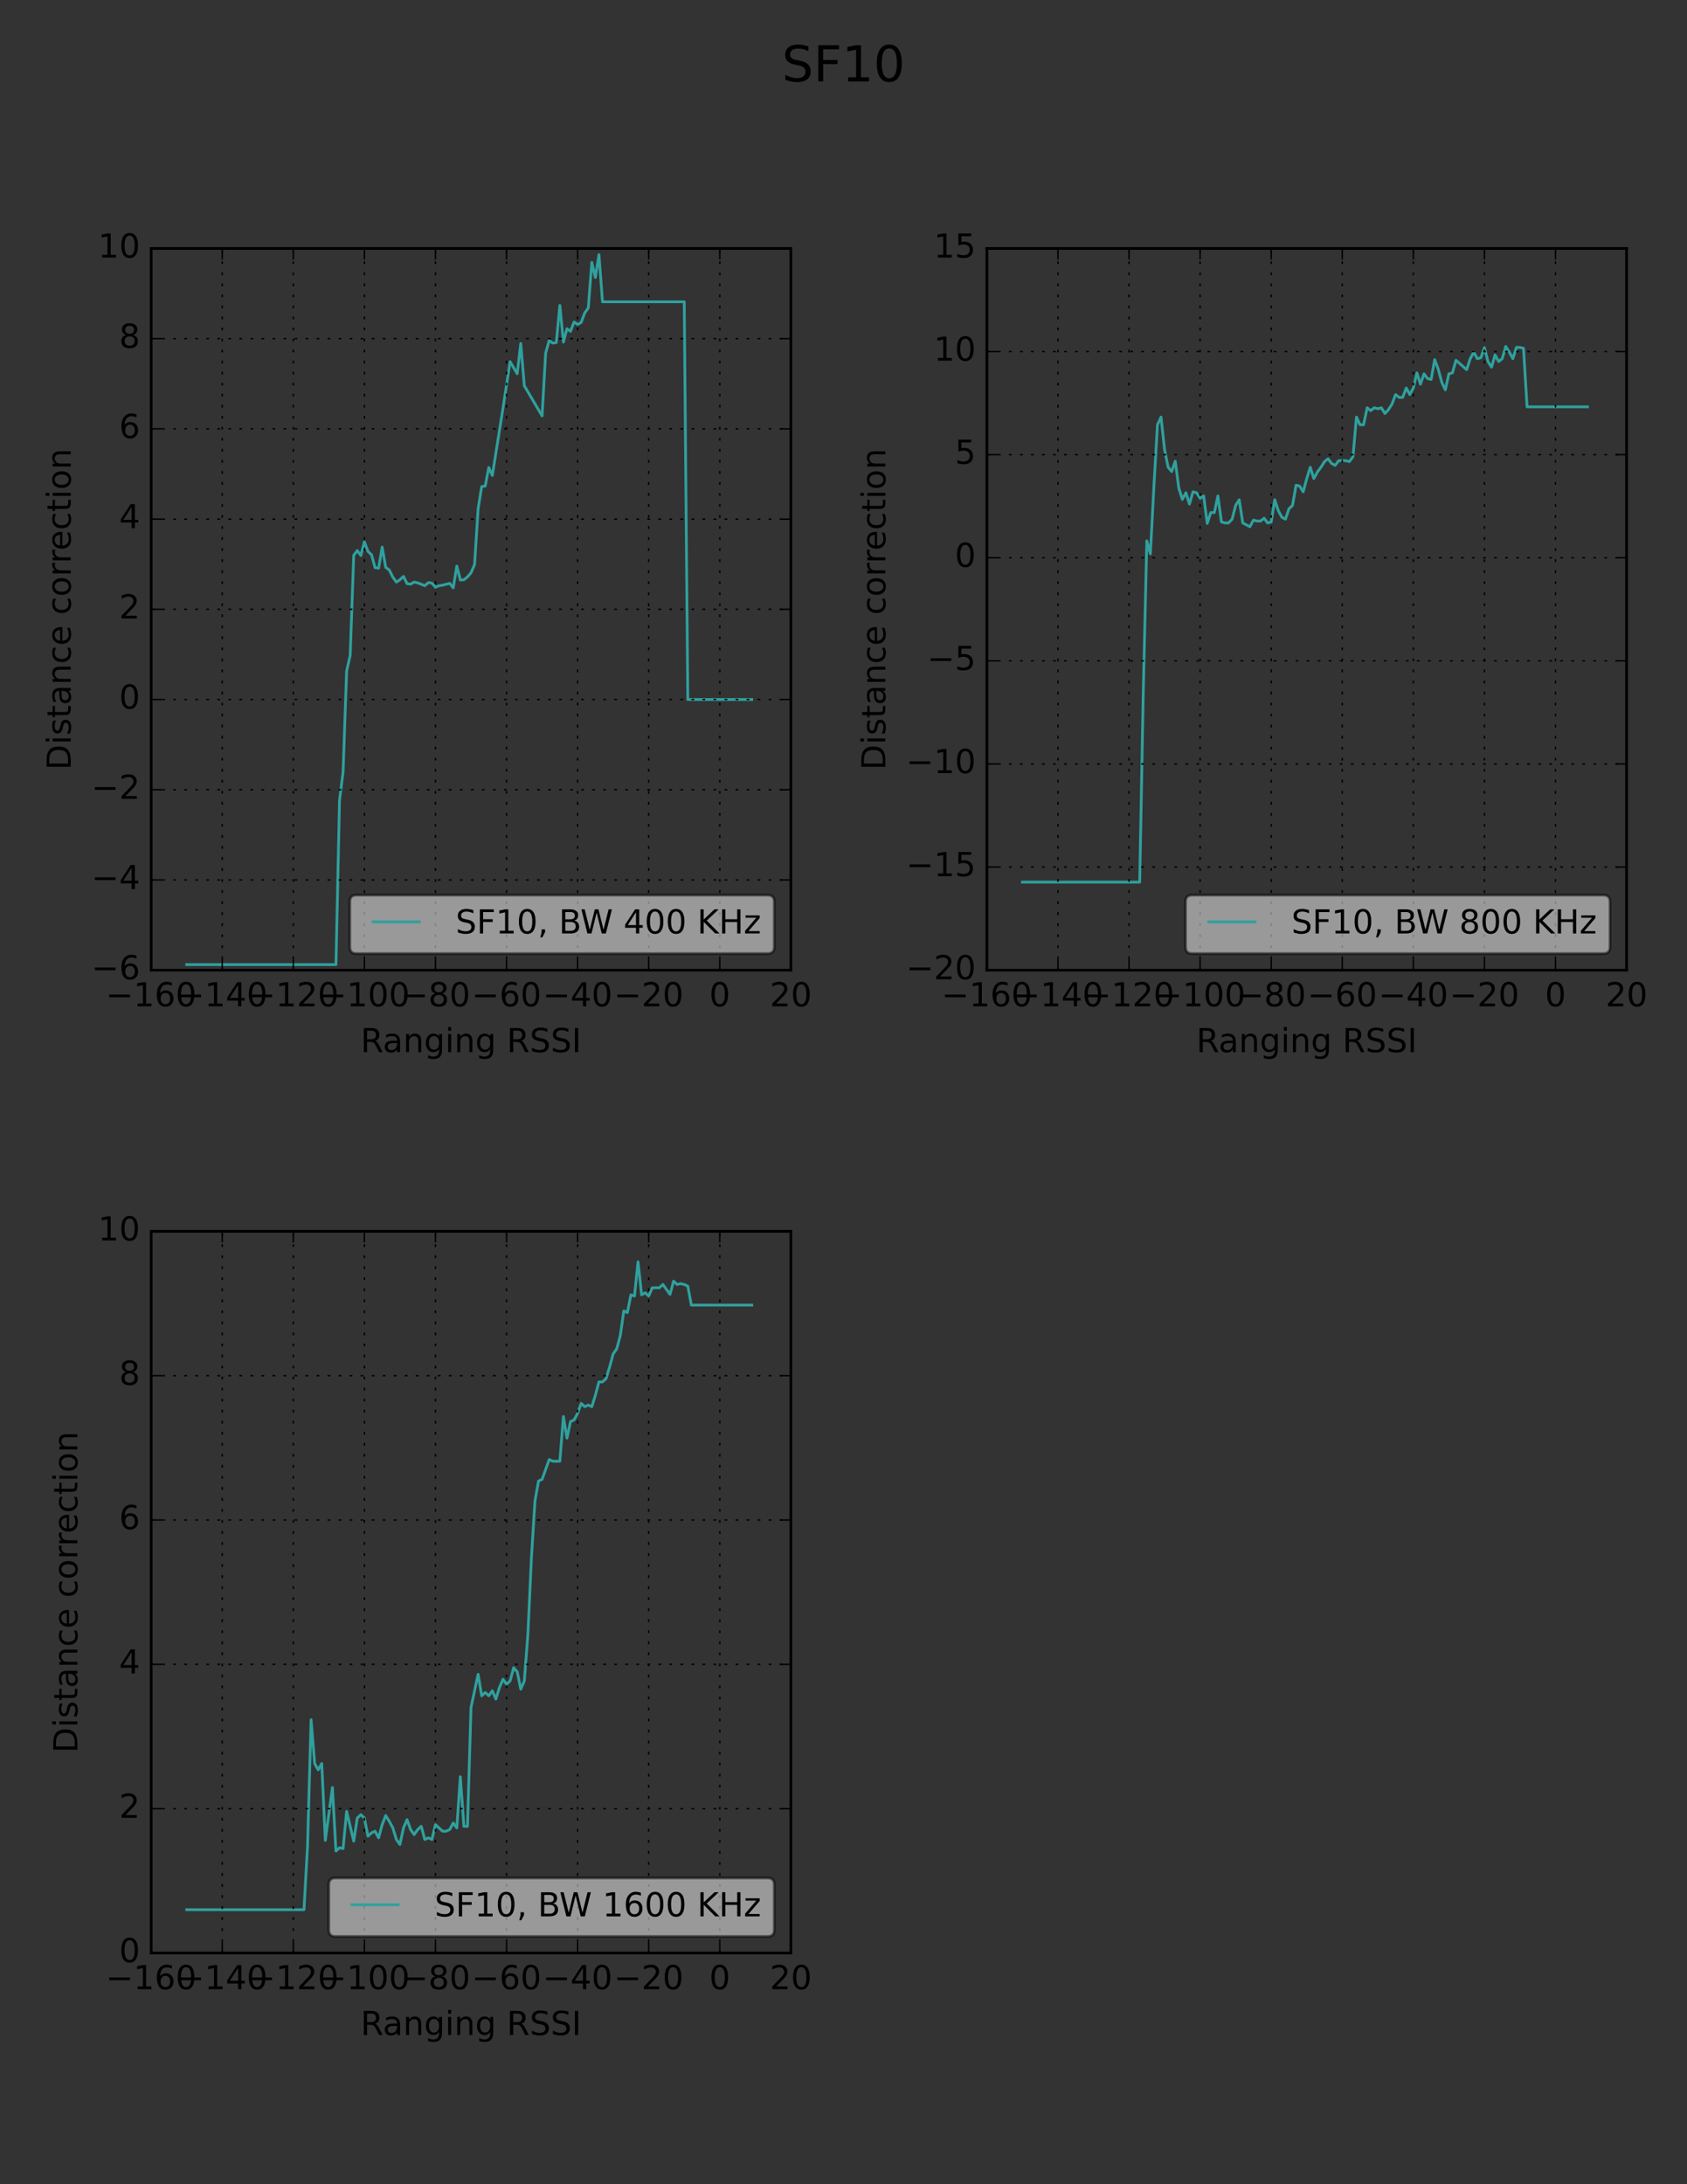 <?xml version="1.0" encoding="utf-8" standalone="no"?>
<!DOCTYPE svg PUBLIC "-//W3C//DTD SVG 1.1//EN"
  "http://www.w3.org/Graphics/SVG/1.1/DTD/svg11.dtd">
<!-- Created with matplotlib (https://matplotlib.org/) -->
<svg height="792pt" version="1.1" viewBox="0 0 612 792" width="612pt" xmlns="http://www.w3.org/2000/svg" xmlns:xlink="http://www.w3.org/1999/xlink">
 <rect x="0" y="0" width="612" height="792" fill="#333333" stroke="none"/>
 <defs>
  <style type="text/css">*{stroke-linecap:butt;stroke-linejoin:round;}</style>
 </defs>
 <g id="figure_1">
  <g id="patch_1">
   <path d="M 0 792 
L 612 792 
L 612 0 
L 0 0 
z
" style="fill:none;"/>
  </g>
  <g id="axes_1">
   <g id="patch_2">
    <path d="M 54.841 351.78 
L 286.899 351.78 
L 286.899 90.09 
L 54.841 90.09 
z
" style="fill:none;"/>
   </g>
   <g id="line2d_1">
    <path clip-path="url(#p612fb70546)" d="M 67.733 349.762 
L 121.88 349.762 
L 123.169 290.24 
L 124.458 279.946 
L 125.748 243.326 
L 127.037 237.647 
L 128.326 201.336 
L 129.615 199.65 
L 130.904 201.429 
L 132.194 196.47 
L 133.483 199.933 
L 134.772 201.148 
L 136.061 205.827 
L 137.35 206.014 
L 138.64 198.364 
L 139.929 205.736 
L 141.218 206.671 
L 142.507 209.29 
L 143.796 211.069 
L 145.086 210.227 
L 146.375 209.008 
L 147.664 211.63 
L 148.953 211.817 
L 150.243 211.069 
L 151.532 211.349 
L 154.11 212.378 
L 155.399 211.256 
L 156.689 211.442 
L 157.978 212.942 
L 159.267 212.378 
L 160.556 212.191 
L 163.135 211.535 
L 164.424 213.128 
L 165.713 205.265 
L 167.002 210.32 
L 168.292 210.227 
L 169.581 209.198 
L 170.87 207.7 
L 172.159 204.704 
L 173.448 184.491 
L 174.738 176.443 
L 176.027 176.253 
L 177.316 169.515 
L 178.605 172.416 
L 182.473 147.991 
L 185.051 131.146 
L 187.63 135.511 
L 188.919 124.535 
L 190.208 139.88 
L 196.654 150.799 
L 197.943 128.056 
L 199.233 123.47 
L 200.522 124.406 
L 201.811 124.221 
L 203.1 110.764 
L 204.389 124.031 
L 205.679 119.187 
L 206.968 120.152 
L 208.257 116.732 
L 209.546 117.667 
L 210.835 116.918 
L 212.125 113.456 
L 213.414 111.679 
L 214.703 95.128 
L 215.992 100.636 
L 217.282 92.331 
L 218.571 109.434 
L 248.223 109.434 
L 249.512 253.646 
L 272.718 253.646 
L 272.718 253.646 
" style="fill:none;stroke:#2fa19e;stroke-linecap:square;"/>
   </g>
   <g id="patch_3">
    <path d="M 54.841 351.78 
L 54.841 90.09 
" style="fill:none;stroke:#000000;stroke-linecap:square;stroke-linejoin:miter;"/>
   </g>
   <g id="patch_4">
    <path d="M 286.899 351.78 
L 286.899 90.09 
" style="fill:none;stroke:#000000;stroke-linecap:square;stroke-linejoin:miter;"/>
   </g>
   <g id="patch_5">
    <path d="M 54.841 351.78 
L 286.899 351.78 
" style="fill:none;stroke:#000000;stroke-linecap:square;stroke-linejoin:miter;"/>
   </g>
   <g id="patch_6">
    <path d="M 54.841 90.09 
L 286.899 90.09 
" style="fill:none;stroke:#000000;stroke-linecap:square;stroke-linejoin:miter;"/>
   </g>
   <g id="matplotlib.axis_1">
    <g id="xtick_1">
     <g id="line2d_2">
      <path clip-path="url(#p612fb70546)" d="M 54.841 351.78 
L 54.841 90.09 
" style="fill:none;stroke:#000000;stroke-dasharray:1,3;stroke-dashoffset:0;stroke-width:0.5;"/>
     </g>
     <g id="line2d_3">
      <defs>
       <path d="M 0 0 
L 0 -4 
" id="m0dd1e683a8" style="stroke:#000000;stroke-width:0.5;"/>
      </defs>
      <g>
       <use style="stroke:#000000;stroke-width:0.5;" x="54.841" xlink:href="#m0dd1e683a8" y="351.78"/>
      </g>
     </g>
     <g id="line2d_4">
      <defs>
       <path d="M 0 0 
L 0 4 
" id="m318d66aab2" style="stroke:#000000;stroke-width:0.5;"/>
      </defs>
      <g>
       <use style="stroke:#000000;stroke-width:0.5;" x="54.841" xlink:href="#m318d66aab2" y="90.09"/>
      </g>
     </g>
     <g id="text_1">
      <!-- −160 -->
      <g transform="translate(38.361 364.898)scale(0.12 -0.12)">
       <defs>
        <path d="M 10.594 35.5 
L 73.188 35.5 
L 73.188 27.203 
L 10.594 27.203 
z
" id="DejaVuSans-8722"/>
        <path d="M 12.406 8.297 
L 28.516 8.297 
L 28.516 63.922 
L 10.984 60.406 
L 10.984 69.391 
L 28.422 72.906 
L 38.281 72.906 
L 38.281 8.297 
L 54.391 8.297 
L 54.391 0 
L 12.406 0 
z
" id="DejaVuSans-49"/>
        <path d="M 33.016 40.375 
Q 26.375 40.375 22.484 35.828 
Q 18.609 31.297 18.609 23.391 
Q 18.609 15.531 22.484 10.953 
Q 26.375 6.391 33.016 6.391 
Q 39.656 6.391 43.531 10.953 
Q 47.406 15.531 47.406 23.391 
Q 47.406 31.297 43.531 35.828 
Q 39.656 40.375 33.016 40.375 
z
M 52.594 71.297 
L 52.594 62.312 
Q 48.875 64.062 45.094 64.984 
Q 41.312 65.922 37.594 65.922 
Q 27.828 65.922 22.672 59.328 
Q 17.531 52.734 16.797 39.406 
Q 19.672 43.656 24.016 45.922 
Q 28.375 48.188 33.594 48.188 
Q 44.578 48.188 50.953 41.516 
Q 57.328 34.859 57.328 23.391 
Q 57.328 12.156 50.688 5.359 
Q 44.047 -1.422 33.016 -1.422 
Q 20.359 -1.422 13.672 8.266 
Q 6.984 17.969 6.984 36.375 
Q 6.984 53.656 15.188 63.938 
Q 23.391 74.219 37.203 74.219 
Q 40.922 74.219 44.703 73.484 
Q 48.484 72.75 52.594 71.297 
z
" id="DejaVuSans-54"/>
        <path d="M 31.781 66.406 
Q 24.172 66.406 20.328 58.906 
Q 16.5 51.422 16.5 36.375 
Q 16.5 21.391 20.328 13.891 
Q 24.172 6.391 31.781 6.391 
Q 39.453 6.391 43.281 13.891 
Q 47.125 21.391 47.125 36.375 
Q 47.125 51.422 43.281 58.906 
Q 39.453 66.406 31.781 66.406 
z
M 31.781 74.219 
Q 44.047 74.219 50.516 64.516 
Q 56.984 54.828 56.984 36.375 
Q 56.984 17.969 50.516 8.266 
Q 44.047 -1.422 31.781 -1.422 
Q 19.531 -1.422 13.062 8.266 
Q 6.594 17.969 6.594 36.375 
Q 6.594 54.828 13.062 64.516 
Q 19.531 74.219 31.781 74.219 
z
" id="DejaVuSans-48"/>
       </defs>
       <use xlink:href="#DejaVuSans-8722"/>
       <use x="83.789" xlink:href="#DejaVuSans-49"/>
       <use x="147.412" xlink:href="#DejaVuSans-54"/>
       <use x="211.035" xlink:href="#DejaVuSans-48"/>
      </g>
     </g>
    </g>
    <g id="xtick_2">
     <g id="line2d_5">
      <path clip-path="url(#p612fb70546)" d="M 80.625 351.78 
L 80.625 90.09 
" style="fill:none;stroke:#000000;stroke-dasharray:1,3;stroke-dashoffset:0;stroke-width:0.5;"/>
     </g>
     <g id="line2d_6">
      <g>
       <use style="stroke:#000000;stroke-width:0.5;" x="80.625" xlink:href="#m0dd1e683a8" y="351.78"/>
      </g>
     </g>
     <g id="line2d_7">
      <g>
       <use style="stroke:#000000;stroke-width:0.5;" x="80.625" xlink:href="#m318d66aab2" y="90.09"/>
      </g>
     </g>
     <g id="text_2">
      <!-- −140 -->
      <g transform="translate(64.145 364.898)scale(0.12 -0.12)">
       <defs>
        <path d="M 37.797 64.312 
L 12.891 25.391 
L 37.797 25.391 
z
M 35.203 72.906 
L 47.609 72.906 
L 47.609 25.391 
L 58.016 25.391 
L 58.016 17.188 
L 47.609 17.188 
L 47.609 0 
L 37.797 0 
L 37.797 17.188 
L 4.891 17.188 
L 4.891 26.703 
z
" id="DejaVuSans-52"/>
       </defs>
       <use xlink:href="#DejaVuSans-8722"/>
       <use x="83.789" xlink:href="#DejaVuSans-49"/>
       <use x="147.412" xlink:href="#DejaVuSans-52"/>
       <use x="211.035" xlink:href="#DejaVuSans-48"/>
      </g>
     </g>
    </g>
    <g id="xtick_3">
     <g id="line2d_8">
      <path clip-path="url(#p612fb70546)" d="M 106.409 351.78 
L 106.409 90.09 
" style="fill:none;stroke:#000000;stroke-dasharray:1,3;stroke-dashoffset:0;stroke-width:0.5;"/>
     </g>
     <g id="line2d_9">
      <g>
       <use style="stroke:#000000;stroke-width:0.5;" x="106.409" xlink:href="#m0dd1e683a8" y="351.78"/>
      </g>
     </g>
     <g id="line2d_10">
      <g>
       <use style="stroke:#000000;stroke-width:0.5;" x="106.409" xlink:href="#m318d66aab2" y="90.09"/>
      </g>
     </g>
     <g id="text_3">
      <!-- −120 -->
      <g transform="translate(89.929 364.898)scale(0.12 -0.12)">
       <defs>
        <path d="M 19.188 8.297 
L 53.609 8.297 
L 53.609 0 
L 7.328 0 
L 7.328 8.297 
Q 12.938 14.109 22.625 23.891 
Q 32.328 33.688 34.812 36.531 
Q 39.547 41.844 41.422 45.531 
Q 43.312 49.219 43.312 52.781 
Q 43.312 58.594 39.234 62.25 
Q 35.156 65.922 28.609 65.922 
Q 23.969 65.922 18.812 64.312 
Q 13.672 62.703 7.812 59.422 
L 7.812 69.391 
Q 13.766 71.781 18.938 73 
Q 24.125 74.219 28.422 74.219 
Q 39.75 74.219 46.484 68.547 
Q 53.219 62.891 53.219 53.422 
Q 53.219 48.922 51.531 44.891 
Q 49.859 40.875 45.406 35.406 
Q 44.188 33.984 37.641 27.219 
Q 31.109 20.453 19.188 8.297 
z
" id="DejaVuSans-50"/>
       </defs>
       <use xlink:href="#DejaVuSans-8722"/>
       <use x="83.789" xlink:href="#DejaVuSans-49"/>
       <use x="147.412" xlink:href="#DejaVuSans-50"/>
       <use x="211.035" xlink:href="#DejaVuSans-48"/>
      </g>
     </g>
    </g>
    <g id="xtick_4">
     <g id="line2d_11">
      <path clip-path="url(#p612fb70546)" d="M 132.194 351.78 
L 132.194 90.09 
" style="fill:none;stroke:#000000;stroke-dasharray:1,3;stroke-dashoffset:0;stroke-width:0.5;"/>
     </g>
     <g id="line2d_12">
      <g>
       <use style="stroke:#000000;stroke-width:0.5;" x="132.194" xlink:href="#m0dd1e683a8" y="351.78"/>
      </g>
     </g>
     <g id="line2d_13">
      <g>
       <use style="stroke:#000000;stroke-width:0.5;" x="132.194" xlink:href="#m318d66aab2" y="90.09"/>
      </g>
     </g>
     <g id="text_4">
      <!-- −100 -->
      <g transform="translate(115.713 364.898)scale(0.12 -0.12)">
       <use xlink:href="#DejaVuSans-8722"/>
       <use x="83.789" xlink:href="#DejaVuSans-49"/>
       <use x="147.412" xlink:href="#DejaVuSans-48"/>
       <use x="211.035" xlink:href="#DejaVuSans-48"/>
      </g>
     </g>
    </g>
    <g id="xtick_5">
     <g id="line2d_14">
      <path clip-path="url(#p612fb70546)" d="M 157.978 351.78 
L 157.978 90.09 
" style="fill:none;stroke:#000000;stroke-dasharray:1,3;stroke-dashoffset:0;stroke-width:0.5;"/>
     </g>
     <g id="line2d_15">
      <g>
       <use style="stroke:#000000;stroke-width:0.5;" x="157.978" xlink:href="#m0dd1e683a8" y="351.78"/>
      </g>
     </g>
     <g id="line2d_16">
      <g>
       <use style="stroke:#000000;stroke-width:0.5;" x="157.978" xlink:href="#m318d66aab2" y="90.09"/>
      </g>
     </g>
     <g id="text_5">
      <!-- −80 -->
      <g transform="translate(145.315 364.898)scale(0.12 -0.12)">
       <defs>
        <path d="M 31.781 34.625 
Q 24.75 34.625 20.719 30.859 
Q 16.703 27.094 16.703 20.516 
Q 16.703 13.922 20.719 10.156 
Q 24.75 6.391 31.781 6.391 
Q 38.812 6.391 42.859 10.172 
Q 46.922 13.969 46.922 20.516 
Q 46.922 27.094 42.891 30.859 
Q 38.875 34.625 31.781 34.625 
z
M 21.922 38.812 
Q 15.578 40.375 12.031 44.719 
Q 8.5 49.078 8.5 55.328 
Q 8.5 64.062 14.719 69.141 
Q 20.953 74.219 31.781 74.219 
Q 42.672 74.219 48.875 69.141 
Q 55.078 64.062 55.078 55.328 
Q 55.078 49.078 51.531 44.719 
Q 48 40.375 41.703 38.812 
Q 48.828 37.156 52.797 32.312 
Q 56.781 27.484 56.781 20.516 
Q 56.781 9.906 50.312 4.234 
Q 43.844 -1.422 31.781 -1.422 
Q 19.734 -1.422 13.25 4.234 
Q 6.781 9.906 6.781 20.516 
Q 6.781 27.484 10.781 32.312 
Q 14.797 37.156 21.922 38.812 
z
M 18.312 54.391 
Q 18.312 48.734 21.844 45.562 
Q 25.391 42.391 31.781 42.391 
Q 38.141 42.391 41.719 45.562 
Q 45.312 48.734 45.312 54.391 
Q 45.312 60.062 41.719 63.234 
Q 38.141 66.406 31.781 66.406 
Q 25.391 66.406 21.844 63.234 
Q 18.312 60.062 18.312 54.391 
z
" id="DejaVuSans-56"/>
       </defs>
       <use xlink:href="#DejaVuSans-8722"/>
       <use x="83.789" xlink:href="#DejaVuSans-56"/>
       <use x="147.412" xlink:href="#DejaVuSans-48"/>
      </g>
     </g>
    </g>
    <g id="xtick_6">
     <g id="line2d_17">
      <path clip-path="url(#p612fb70546)" d="M 183.762 351.78 
L 183.762 90.09 
" style="fill:none;stroke:#000000;stroke-dasharray:1,3;stroke-dashoffset:0;stroke-width:0.5;"/>
     </g>
     <g id="line2d_18">
      <g>
       <use style="stroke:#000000;stroke-width:0.5;" x="183.762" xlink:href="#m0dd1e683a8" y="351.78"/>
      </g>
     </g>
     <g id="line2d_19">
      <g>
       <use style="stroke:#000000;stroke-width:0.5;" x="183.762" xlink:href="#m318d66aab2" y="90.09"/>
      </g>
     </g>
     <g id="text_6">
      <!-- −60 -->
      <g transform="translate(171.099 364.898)scale(0.12 -0.12)">
       <use xlink:href="#DejaVuSans-8722"/>
       <use x="83.789" xlink:href="#DejaVuSans-54"/>
       <use x="147.412" xlink:href="#DejaVuSans-48"/>
      </g>
     </g>
    </g>
    <g id="xtick_7">
     <g id="line2d_20">
      <path clip-path="url(#p612fb70546)" d="M 209.546 351.78 
L 209.546 90.09 
" style="fill:none;stroke:#000000;stroke-dasharray:1,3;stroke-dashoffset:0;stroke-width:0.5;"/>
     </g>
     <g id="line2d_21">
      <g>
       <use style="stroke:#000000;stroke-width:0.5;" x="209.546" xlink:href="#m0dd1e683a8" y="351.78"/>
      </g>
     </g>
     <g id="line2d_22">
      <g>
       <use style="stroke:#000000;stroke-width:0.5;" x="209.546" xlink:href="#m318d66aab2" y="90.09"/>
      </g>
     </g>
     <g id="text_7">
      <!-- −40 -->
      <g transform="translate(196.883 364.898)scale(0.12 -0.12)">
       <use xlink:href="#DejaVuSans-8722"/>
       <use x="83.789" xlink:href="#DejaVuSans-52"/>
       <use x="147.412" xlink:href="#DejaVuSans-48"/>
      </g>
     </g>
    </g>
    <g id="xtick_8">
     <g id="line2d_23">
      <path clip-path="url(#p612fb70546)" d="M 235.33 351.78 
L 235.33 90.09 
" style="fill:none;stroke:#000000;stroke-dasharray:1,3;stroke-dashoffset:0;stroke-width:0.5;"/>
     </g>
     <g id="line2d_24">
      <g>
       <use style="stroke:#000000;stroke-width:0.5;" x="235.33" xlink:href="#m0dd1e683a8" y="351.78"/>
      </g>
     </g>
     <g id="line2d_25">
      <g>
       <use style="stroke:#000000;stroke-width:0.5;" x="235.33" xlink:href="#m318d66aab2" y="90.09"/>
      </g>
     </g>
     <g id="text_8">
      <!-- −20 -->
      <g transform="translate(222.668 364.898)scale(0.12 -0.12)">
       <use xlink:href="#DejaVuSans-8722"/>
       <use x="83.789" xlink:href="#DejaVuSans-50"/>
       <use x="147.412" xlink:href="#DejaVuSans-48"/>
      </g>
     </g>
    </g>
    <g id="xtick_9">
     <g id="line2d_26">
      <path clip-path="url(#p612fb70546)" d="M 261.115 351.78 
L 261.115 90.09 
" style="fill:none;stroke:#000000;stroke-dasharray:1,3;stroke-dashoffset:0;stroke-width:0.5;"/>
     </g>
     <g id="line2d_27">
      <g>
       <use style="stroke:#000000;stroke-width:0.5;" x="261.115" xlink:href="#m0dd1e683a8" y="351.78"/>
      </g>
     </g>
     <g id="line2d_28">
      <g>
       <use style="stroke:#000000;stroke-width:0.5;" x="261.115" xlink:href="#m318d66aab2" y="90.09"/>
      </g>
     </g>
     <g id="text_9">
      <!-- 0 -->
      <g transform="translate(257.297 364.898)scale(0.12 -0.12)">
       <use xlink:href="#DejaVuSans-48"/>
      </g>
     </g>
    </g>
    <g id="xtick_10">
     <g id="line2d_29">
      <path clip-path="url(#p612fb70546)" d="M 286.899 351.78 
L 286.899 90.09 
" style="fill:none;stroke:#000000;stroke-dasharray:1,3;stroke-dashoffset:0;stroke-width:0.5;"/>
     </g>
     <g id="line2d_30">
      <g>
       <use style="stroke:#000000;stroke-width:0.5;" x="286.899" xlink:href="#m0dd1e683a8" y="351.78"/>
      </g>
     </g>
     <g id="line2d_31">
      <g>
       <use style="stroke:#000000;stroke-width:0.5;" x="286.899" xlink:href="#m318d66aab2" y="90.09"/>
      </g>
     </g>
     <g id="text_10">
      <!-- 20 -->
      <g transform="translate(279.264 364.898)scale(0.12 -0.12)">
       <use xlink:href="#DejaVuSans-50"/>
       <use x="63.623" xlink:href="#DejaVuSans-48"/>
      </g>
     </g>
    </g>
    <g id="text_11">
     <!-- Ranging RSSI -->
     <g transform="translate(130.805 381.512)scale(0.12 -0.12)">
      <defs>
       <path d="M 44.391 34.188 
Q 47.562 33.109 50.562 29.594 
Q 53.562 26.078 56.594 19.922 
L 66.609 0 
L 56 0 
L 46.688 18.703 
Q 43.062 26.031 39.672 28.422 
Q 36.281 30.812 30.422 30.812 
L 19.672 30.812 
L 19.672 0 
L 9.812 0 
L 9.812 72.906 
L 32.078 72.906 
Q 44.578 72.906 50.734 67.672 
Q 56.891 62.453 56.891 51.906 
Q 56.891 45.016 53.688 40.469 
Q 50.484 35.938 44.391 34.188 
z
M 19.672 64.797 
L 19.672 38.922 
L 32.078 38.922 
Q 39.203 38.922 42.844 42.219 
Q 46.484 45.516 46.484 51.906 
Q 46.484 58.297 42.844 61.547 
Q 39.203 64.797 32.078 64.797 
z
" id="DejaVuSans-82"/>
       <path d="M 34.281 27.484 
Q 23.391 27.484 19.188 25 
Q 14.984 22.516 14.984 16.5 
Q 14.984 11.719 18.141 8.906 
Q 21.297 6.109 26.703 6.109 
Q 34.188 6.109 38.703 11.406 
Q 43.219 16.703 43.219 25.484 
L 43.219 27.484 
z
M 52.203 31.203 
L 52.203 0 
L 43.219 0 
L 43.219 8.297 
Q 40.141 3.328 35.547 0.953 
Q 30.953 -1.422 24.312 -1.422 
Q 15.922 -1.422 10.953 3.297 
Q 6 8.016 6 15.922 
Q 6 25.141 12.172 29.828 
Q 18.359 34.516 30.609 34.516 
L 43.219 34.516 
L 43.219 35.406 
Q 43.219 41.609 39.141 45 
Q 35.062 48.391 27.688 48.391 
Q 23 48.391 18.547 47.266 
Q 14.109 46.141 10.016 43.891 
L 10.016 52.203 
Q 14.938 54.109 19.578 55.047 
Q 24.219 56 28.609 56 
Q 40.484 56 46.344 49.844 
Q 52.203 43.703 52.203 31.203 
z
" id="DejaVuSans-97"/>
       <path d="M 54.891 33.016 
L 54.891 0 
L 45.906 0 
L 45.906 32.719 
Q 45.906 40.484 42.875 44.328 
Q 39.844 48.188 33.797 48.188 
Q 26.516 48.188 22.312 43.547 
Q 18.109 38.922 18.109 30.906 
L 18.109 0 
L 9.078 0 
L 9.078 54.688 
L 18.109 54.688 
L 18.109 46.188 
Q 21.344 51.125 25.703 53.562 
Q 30.078 56 35.797 56 
Q 45.219 56 50.047 50.172 
Q 54.891 44.344 54.891 33.016 
z
" id="DejaVuSans-110"/>
       <path d="M 45.406 27.984 
Q 45.406 37.75 41.375 43.109 
Q 37.359 48.484 30.078 48.484 
Q 22.859 48.484 18.828 43.109 
Q 14.797 37.75 14.797 27.984 
Q 14.797 18.266 18.828 12.891 
Q 22.859 7.516 30.078 7.516 
Q 37.359 7.516 41.375 12.891 
Q 45.406 18.266 45.406 27.984 
z
M 54.391 6.781 
Q 54.391 -7.172 48.188 -13.984 
Q 42 -20.797 29.203 -20.797 
Q 24.469 -20.797 20.266 -20.094 
Q 16.062 -19.391 12.109 -17.922 
L 12.109 -9.188 
Q 16.062 -11.328 19.922 -12.344 
Q 23.781 -13.375 27.781 -13.375 
Q 36.625 -13.375 41.016 -8.766 
Q 45.406 -4.156 45.406 5.172 
L 45.406 9.625 
Q 42.625 4.781 38.281 2.391 
Q 33.938 0 27.875 0 
Q 17.828 0 11.672 7.656 
Q 5.516 15.328 5.516 27.984 
Q 5.516 40.672 11.672 48.328 
Q 17.828 56 27.875 56 
Q 33.938 56 38.281 53.609 
Q 42.625 51.219 45.406 46.391 
L 45.406 54.688 
L 54.391 54.688 
z
" id="DejaVuSans-103"/>
       <path d="M 9.422 54.688 
L 18.406 54.688 
L 18.406 0 
L 9.422 0 
z
M 9.422 75.984 
L 18.406 75.984 
L 18.406 64.594 
L 9.422 64.594 
z
" id="DejaVuSans-105"/>
       <path id="DejaVuSans-32"/>
       <path d="M 53.516 70.516 
L 53.516 60.891 
Q 47.906 63.578 42.922 64.891 
Q 37.938 66.219 33.297 66.219 
Q 25.25 66.219 20.875 63.094 
Q 16.5 59.969 16.5 54.203 
Q 16.5 49.359 19.406 46.891 
Q 22.312 44.438 30.422 42.922 
L 36.375 41.703 
Q 47.406 39.594 52.656 34.297 
Q 57.906 29 57.906 20.125 
Q 57.906 9.516 50.797 4.047 
Q 43.703 -1.422 29.984 -1.422 
Q 24.812 -1.422 18.969 -0.25 
Q 13.141 0.922 6.891 3.219 
L 6.891 13.375 
Q 12.891 10.016 18.656 8.297 
Q 24.422 6.594 29.984 6.594 
Q 38.422 6.594 43.016 9.906 
Q 47.609 13.234 47.609 19.391 
Q 47.609 24.75 44.312 27.781 
Q 41.016 30.812 33.5 32.328 
L 27.484 33.5 
Q 16.453 35.688 11.516 40.375 
Q 6.594 45.062 6.594 53.422 
Q 6.594 63.094 13.406 68.656 
Q 20.219 74.219 32.172 74.219 
Q 37.312 74.219 42.625 73.281 
Q 47.953 72.359 53.516 70.516 
z
" id="DejaVuSans-83"/>
       <path d="M 9.812 72.906 
L 19.672 72.906 
L 19.672 0 
L 9.812 0 
z
" id="DejaVuSans-73"/>
      </defs>
      <use xlink:href="#DejaVuSans-82"/>
      <use x="67.232" xlink:href="#DejaVuSans-97"/>
      <use x="128.512" xlink:href="#DejaVuSans-110"/>
      <use x="191.891" xlink:href="#DejaVuSans-103"/>
      <use x="255.367" xlink:href="#DejaVuSans-105"/>
      <use x="283.15" xlink:href="#DejaVuSans-110"/>
      <use x="346.529" xlink:href="#DejaVuSans-103"/>
      <use x="410.006" xlink:href="#DejaVuSans-32"/>
      <use x="441.793" xlink:href="#DejaVuSans-82"/>
      <use x="511.275" xlink:href="#DejaVuSans-83"/>
      <use x="574.752" xlink:href="#DejaVuSans-83"/>
      <use x="638.229" xlink:href="#DejaVuSans-73"/>
     </g>
    </g>
   </g>
   <g id="matplotlib.axis_2">
    <g id="ytick_1">
     <g id="line2d_32">
      <path clip-path="url(#p612fb70546)" d="M 54.841 351.78 
L 286.899 351.78 
" style="fill:none;stroke:#000000;stroke-dasharray:1,3;stroke-dashoffset:0;stroke-width:0.5;"/>
     </g>
     <g id="line2d_33">
      <defs>
       <path d="M 0 0 
L 4 0 
" id="maf42a45415" style="stroke:#000000;stroke-width:0.5;"/>
      </defs>
      <g>
       <use style="stroke:#000000;stroke-width:0.5;" x="54.841" xlink:href="#maf42a45415" y="351.78"/>
      </g>
     </g>
     <g id="line2d_34">
      <defs>
       <path d="M 0 0 
L -4 0 
" id="m3fc0f72b8a" style="stroke:#000000;stroke-width:0.5;"/>
      </defs>
      <g>
       <use style="stroke:#000000;stroke-width:0.5;" x="286.899" xlink:href="#m3fc0f72b8a" y="351.78"/>
      </g>
     </g>
     <g id="text_12">
      <!-- −6 -->
      <g transform="translate(33.15 355.091)scale(0.12 -0.12)">
       <use xlink:href="#DejaVuSans-8722"/>
       <use x="83.789" xlink:href="#DejaVuSans-54"/>
      </g>
     </g>
    </g>
    <g id="ytick_2">
     <g id="line2d_35">
      <path clip-path="url(#p612fb70546)" d="M 54.841 319.069 
L 286.899 319.069 
" style="fill:none;stroke:#000000;stroke-dasharray:1,3;stroke-dashoffset:0;stroke-width:0.5;"/>
     </g>
     <g id="line2d_36">
      <g>
       <use style="stroke:#000000;stroke-width:0.5;" x="54.841" xlink:href="#maf42a45415" y="319.069"/>
      </g>
     </g>
     <g id="line2d_37">
      <g>
       <use style="stroke:#000000;stroke-width:0.5;" x="286.899" xlink:href="#m3fc0f72b8a" y="319.069"/>
      </g>
     </g>
     <g id="text_13">
      <!-- −4 -->
      <g transform="translate(33.15 322.38)scale(0.12 -0.12)">
       <use xlink:href="#DejaVuSans-8722"/>
       <use x="83.789" xlink:href="#DejaVuSans-52"/>
      </g>
     </g>
    </g>
    <g id="ytick_3">
     <g id="line2d_38">
      <path clip-path="url(#p612fb70546)" d="M 54.841 286.358 
L 286.899 286.358 
" style="fill:none;stroke:#000000;stroke-dasharray:1,3;stroke-dashoffset:0;stroke-width:0.5;"/>
     </g>
     <g id="line2d_39">
      <g>
       <use style="stroke:#000000;stroke-width:0.5;" x="54.841" xlink:href="#maf42a45415" y="286.358"/>
      </g>
     </g>
     <g id="line2d_40">
      <g>
       <use style="stroke:#000000;stroke-width:0.5;" x="286.899" xlink:href="#m3fc0f72b8a" y="286.358"/>
      </g>
     </g>
     <g id="text_14">
      <!-- −2 -->
      <g transform="translate(33.15 289.669)scale(0.12 -0.12)">
       <use xlink:href="#DejaVuSans-8722"/>
       <use x="83.789" xlink:href="#DejaVuSans-50"/>
      </g>
     </g>
    </g>
    <g id="ytick_4">
     <g id="line2d_41">
      <path clip-path="url(#p612fb70546)" d="M 54.841 253.646 
L 286.899 253.646 
" style="fill:none;stroke:#000000;stroke-dasharray:1,3;stroke-dashoffset:0;stroke-width:0.5;"/>
     </g>
     <g id="line2d_42">
      <g>
       <use style="stroke:#000000;stroke-width:0.5;" x="54.841" xlink:href="#maf42a45415" y="253.646"/>
      </g>
     </g>
     <g id="line2d_43">
      <g>
       <use style="stroke:#000000;stroke-width:0.5;" x="286.899" xlink:href="#m3fc0f72b8a" y="253.646"/>
      </g>
     </g>
     <g id="text_15">
      <!-- 0 -->
      <g transform="translate(43.206 256.957)scale(0.12 -0.12)">
       <use xlink:href="#DejaVuSans-48"/>
      </g>
     </g>
    </g>
    <g id="ytick_5">
     <g id="line2d_44">
      <path clip-path="url(#p612fb70546)" d="M 54.841 220.935 
L 286.899 220.935 
" style="fill:none;stroke:#000000;stroke-dasharray:1,3;stroke-dashoffset:0;stroke-width:0.5;"/>
     </g>
     <g id="line2d_45">
      <g>
       <use style="stroke:#000000;stroke-width:0.5;" x="54.841" xlink:href="#maf42a45415" y="220.935"/>
      </g>
     </g>
     <g id="line2d_46">
      <g>
       <use style="stroke:#000000;stroke-width:0.5;" x="286.899" xlink:href="#m3fc0f72b8a" y="220.935"/>
      </g>
     </g>
     <g id="text_16">
      <!-- 2 -->
      <g transform="translate(43.206 224.246)scale(0.12 -0.12)">
       <use xlink:href="#DejaVuSans-50"/>
      </g>
     </g>
    </g>
    <g id="ytick_6">
     <g id="line2d_47">
      <path clip-path="url(#p612fb70546)" d="M 54.841 188.224 
L 286.899 188.224 
" style="fill:none;stroke:#000000;stroke-dasharray:1,3;stroke-dashoffset:0;stroke-width:0.5;"/>
     </g>
     <g id="line2d_48">
      <g>
       <use style="stroke:#000000;stroke-width:0.5;" x="54.841" xlink:href="#maf42a45415" y="188.224"/>
      </g>
     </g>
     <g id="line2d_49">
      <g>
       <use style="stroke:#000000;stroke-width:0.5;" x="286.899" xlink:href="#m3fc0f72b8a" y="188.224"/>
      </g>
     </g>
     <g id="text_17">
      <!-- 4 -->
      <g transform="translate(43.206 191.535)scale(0.12 -0.12)">
       <use xlink:href="#DejaVuSans-52"/>
      </g>
     </g>
    </g>
    <g id="ytick_7">
     <g id="line2d_50">
      <path clip-path="url(#p612fb70546)" d="M 54.841 155.512 
L 286.899 155.512 
" style="fill:none;stroke:#000000;stroke-dasharray:1,3;stroke-dashoffset:0;stroke-width:0.5;"/>
     </g>
     <g id="line2d_51">
      <g>
       <use style="stroke:#000000;stroke-width:0.5;" x="54.841" xlink:href="#maf42a45415" y="155.512"/>
      </g>
     </g>
     <g id="line2d_52">
      <g>
       <use style="stroke:#000000;stroke-width:0.5;" x="286.899" xlink:href="#m3fc0f72b8a" y="155.512"/>
      </g>
     </g>
     <g id="text_18">
      <!-- 6 -->
      <g transform="translate(43.206 158.824)scale(0.12 -0.12)">
       <use xlink:href="#DejaVuSans-54"/>
      </g>
     </g>
    </g>
    <g id="ytick_8">
     <g id="line2d_53">
      <path clip-path="url(#p612fb70546)" d="M 54.841 122.801 
L 286.899 122.801 
" style="fill:none;stroke:#000000;stroke-dasharray:1,3;stroke-dashoffset:0;stroke-width:0.5;"/>
     </g>
     <g id="line2d_54">
      <g>
       <use style="stroke:#000000;stroke-width:0.5;" x="54.841" xlink:href="#maf42a45415" y="122.801"/>
      </g>
     </g>
     <g id="line2d_55">
      <g>
       <use style="stroke:#000000;stroke-width:0.5;" x="286.899" xlink:href="#m3fc0f72b8a" y="122.801"/>
      </g>
     </g>
     <g id="text_19">
      <!-- 8 -->
      <g transform="translate(43.206 126.112)scale(0.12 -0.12)">
       <use xlink:href="#DejaVuSans-56"/>
      </g>
     </g>
    </g>
    <g id="ytick_9">
     <g id="line2d_56">
      <path clip-path="url(#p612fb70546)" d="M 54.841 90.09 
L 286.899 90.09 
" style="fill:none;stroke:#000000;stroke-dasharray:1,3;stroke-dashoffset:0;stroke-width:0.5;"/>
     </g>
     <g id="line2d_57">
      <g>
       <use style="stroke:#000000;stroke-width:0.5;" x="54.841" xlink:href="#maf42a45415" y="90.09"/>
      </g>
     </g>
     <g id="line2d_58">
      <g>
       <use style="stroke:#000000;stroke-width:0.5;" x="286.899" xlink:href="#m3fc0f72b8a" y="90.09"/>
      </g>
     </g>
     <g id="text_20">
      <!-- 10 -->
      <g transform="translate(35.571 93.401)scale(0.12 -0.12)">
       <use xlink:href="#DejaVuSans-49"/>
       <use x="63.623" xlink:href="#DejaVuSans-48"/>
      </g>
     </g>
    </g>
    <g id="text_21">
     <!-- Distance correction -->
     <g transform="translate(25.655 279.224)rotate(-90)scale(0.12 -0.12)">
      <defs>
       <path d="M 19.672 64.797 
L 19.672 8.109 
L 31.594 8.109 
Q 46.688 8.109 53.688 14.938 
Q 60.688 21.781 60.688 36.531 
Q 60.688 51.172 53.688 57.984 
Q 46.688 64.797 31.594 64.797 
z
M 9.812 72.906 
L 30.078 72.906 
Q 51.266 72.906 61.172 64.094 
Q 71.094 55.281 71.094 36.531 
Q 71.094 17.672 61.125 8.828 
Q 51.172 0 30.078 0 
L 9.812 0 
z
" id="DejaVuSans-68"/>
       <path d="M 44.281 53.078 
L 44.281 44.578 
Q 40.484 46.531 36.375 47.5 
Q 32.281 48.484 27.875 48.484 
Q 21.188 48.484 17.844 46.438 
Q 14.5 44.391 14.5 40.281 
Q 14.5 37.156 16.891 35.375 
Q 19.281 33.594 26.516 31.984 
L 29.594 31.297 
Q 39.156 29.25 43.188 25.516 
Q 47.219 21.781 47.219 15.094 
Q 47.219 7.469 41.188 3.016 
Q 35.156 -1.422 24.609 -1.422 
Q 20.219 -1.422 15.453 -0.562 
Q 10.688 0.297 5.422 2 
L 5.422 11.281 
Q 10.406 8.688 15.234 7.391 
Q 20.062 6.109 24.812 6.109 
Q 31.156 6.109 34.562 8.281 
Q 37.984 10.453 37.984 14.406 
Q 37.984 18.062 35.516 20.016 
Q 33.062 21.969 24.703 23.781 
L 21.578 24.516 
Q 13.234 26.266 9.516 29.906 
Q 5.812 33.547 5.812 39.891 
Q 5.812 47.609 11.281 51.797 
Q 16.75 56 26.812 56 
Q 31.781 56 36.172 55.266 
Q 40.578 54.547 44.281 53.078 
z
" id="DejaVuSans-115"/>
       <path d="M 18.312 70.219 
L 18.312 54.688 
L 36.812 54.688 
L 36.812 47.703 
L 18.312 47.703 
L 18.312 18.016 
Q 18.312 11.328 20.141 9.422 
Q 21.969 7.516 27.594 7.516 
L 36.812 7.516 
L 36.812 0 
L 27.594 0 
Q 17.188 0 13.234 3.875 
Q 9.281 7.766 9.281 18.016 
L 9.281 47.703 
L 2.688 47.703 
L 2.688 54.688 
L 9.281 54.688 
L 9.281 70.219 
z
" id="DejaVuSans-116"/>
       <path d="M 48.781 52.594 
L 48.781 44.188 
Q 44.969 46.297 41.141 47.344 
Q 37.312 48.391 33.406 48.391 
Q 24.656 48.391 19.812 42.844 
Q 14.984 37.312 14.984 27.297 
Q 14.984 17.281 19.812 11.734 
Q 24.656 6.203 33.406 6.203 
Q 37.312 6.203 41.141 7.25 
Q 44.969 8.297 48.781 10.406 
L 48.781 2.094 
Q 45.016 0.344 40.984 -0.531 
Q 36.969 -1.422 32.422 -1.422 
Q 20.062 -1.422 12.781 6.344 
Q 5.516 14.109 5.516 27.297 
Q 5.516 40.672 12.859 48.328 
Q 20.219 56 33.016 56 
Q 37.156 56 41.109 55.141 
Q 45.062 54.297 48.781 52.594 
z
" id="DejaVuSans-99"/>
       <path d="M 56.203 29.594 
L 56.203 25.203 
L 14.891 25.203 
Q 15.484 15.922 20.484 11.062 
Q 25.484 6.203 34.422 6.203 
Q 39.594 6.203 44.453 7.469 
Q 49.312 8.734 54.109 11.281 
L 54.109 2.781 
Q 49.266 0.734 44.188 -0.344 
Q 39.109 -1.422 33.891 -1.422 
Q 20.797 -1.422 13.156 6.188 
Q 5.516 13.812 5.516 26.812 
Q 5.516 40.234 12.766 48.109 
Q 20.016 56 32.328 56 
Q 43.359 56 49.781 48.891 
Q 56.203 41.797 56.203 29.594 
z
M 47.219 32.234 
Q 47.125 39.594 43.094 43.984 
Q 39.062 48.391 32.422 48.391 
Q 24.906 48.391 20.391 44.141 
Q 15.875 39.891 15.188 32.172 
z
" id="DejaVuSans-101"/>
       <path d="M 30.609 48.391 
Q 23.391 48.391 19.188 42.75 
Q 14.984 37.109 14.984 27.297 
Q 14.984 17.484 19.156 11.844 
Q 23.344 6.203 30.609 6.203 
Q 37.797 6.203 41.984 11.859 
Q 46.188 17.531 46.188 27.297 
Q 46.188 37.016 41.984 42.703 
Q 37.797 48.391 30.609 48.391 
z
M 30.609 56 
Q 42.328 56 49.016 48.375 
Q 55.719 40.766 55.719 27.297 
Q 55.719 13.875 49.016 6.219 
Q 42.328 -1.422 30.609 -1.422 
Q 18.844 -1.422 12.172 6.219 
Q 5.516 13.875 5.516 27.297 
Q 5.516 40.766 12.172 48.375 
Q 18.844 56 30.609 56 
z
" id="DejaVuSans-111"/>
       <path d="M 41.109 46.297 
Q 39.594 47.172 37.812 47.578 
Q 36.031 48 33.891 48 
Q 26.266 48 22.188 43.047 
Q 18.109 38.094 18.109 28.812 
L 18.109 0 
L 9.078 0 
L 9.078 54.688 
L 18.109 54.688 
L 18.109 46.188 
Q 20.953 51.172 25.484 53.578 
Q 30.031 56 36.531 56 
Q 37.453 56 38.578 55.875 
Q 39.703 55.766 41.062 55.516 
z
" id="DejaVuSans-114"/>
      </defs>
      <use xlink:href="#DejaVuSans-68"/>
      <use x="77.002" xlink:href="#DejaVuSans-105"/>
      <use x="104.785" xlink:href="#DejaVuSans-115"/>
      <use x="156.885" xlink:href="#DejaVuSans-116"/>
      <use x="196.094" xlink:href="#DejaVuSans-97"/>
      <use x="257.373" xlink:href="#DejaVuSans-110"/>
      <use x="320.752" xlink:href="#DejaVuSans-99"/>
      <use x="375.732" xlink:href="#DejaVuSans-101"/>
      <use x="437.256" xlink:href="#DejaVuSans-32"/>
      <use x="469.043" xlink:href="#DejaVuSans-99"/>
      <use x="524.023" xlink:href="#DejaVuSans-111"/>
      <use x="585.205" xlink:href="#DejaVuSans-114"/>
      <use x="624.568" xlink:href="#DejaVuSans-114"/>
      <use x="663.432" xlink:href="#DejaVuSans-101"/>
      <use x="724.955" xlink:href="#DejaVuSans-99"/>
      <use x="779.936" xlink:href="#DejaVuSans-116"/>
      <use x="819.145" xlink:href="#DejaVuSans-105"/>
      <use x="846.928" xlink:href="#DejaVuSans-111"/>
      <use x="908.109" xlink:href="#DejaVuSans-110"/>
     </g>
    </g>
   </g>
   <g id="legend_1">
    <g id="patch_7">
     <path d="M 129.294 345.78 
L 278.499 345.78 
Q 280.899 345.78 280.899 343.38 
L 280.899 326.966 
Q 280.899 324.566 278.499 324.566 
L 129.294 324.566 
Q 126.894 324.566 126.894 326.966 
L 126.894 343.38 
Q 126.894 345.78 129.294 345.78 
z
" style="fill:#ffffff;opacity:0.5;stroke:#000000;stroke-linejoin:miter;"/>
    </g>
    <g id="line2d_59">
     <path d="M 135.294 334.284 
L 152.094 334.284 
" style="fill:none;stroke:#2fa19e;stroke-linecap:square;"/>
    </g>
    <g id="line2d_60"/>
    <g id="text_22">
     <!-- SF10, BW 400 KHz -->
     <g transform="translate(165.294 338.484)scale(0.12 -0.12)">
      <defs>
       <path d="M 9.812 72.906 
L 51.703 72.906 
L 51.703 64.594 
L 19.672 64.594 
L 19.672 43.109 
L 48.578 43.109 
L 48.578 34.812 
L 19.672 34.812 
L 19.672 0 
L 9.812 0 
z
" id="DejaVuSans-70"/>
       <path d="M 11.719 12.406 
L 22.016 12.406 
L 22.016 4 
L 14.016 -11.625 
L 7.719 -11.625 
L 11.719 4 
z
" id="DejaVuSans-44"/>
       <path d="M 19.672 34.812 
L 19.672 8.109 
L 35.5 8.109 
Q 43.453 8.109 47.281 11.406 
Q 51.125 14.703 51.125 21.484 
Q 51.125 28.328 47.281 31.562 
Q 43.453 34.812 35.5 34.812 
z
M 19.672 64.797 
L 19.672 42.828 
L 34.281 42.828 
Q 41.5 42.828 45.031 45.531 
Q 48.578 48.25 48.578 53.812 
Q 48.578 59.328 45.031 62.062 
Q 41.5 64.797 34.281 64.797 
z
M 9.812 72.906 
L 35.016 72.906 
Q 46.297 72.906 52.391 68.219 
Q 58.5 63.531 58.5 54.891 
Q 58.5 48.188 55.375 44.234 
Q 52.25 40.281 46.188 39.312 
Q 53.469 37.75 57.5 32.781 
Q 61.531 27.828 61.531 20.406 
Q 61.531 10.641 54.891 5.312 
Q 48.25 0 35.984 0 
L 9.812 0 
z
" id="DejaVuSans-66"/>
       <path d="M 3.328 72.906 
L 13.281 72.906 
L 28.609 11.281 
L 43.891 72.906 
L 54.984 72.906 
L 70.312 11.281 
L 85.594 72.906 
L 95.609 72.906 
L 77.297 0 
L 64.891 0 
L 49.516 63.281 
L 33.984 0 
L 21.578 0 
z
" id="DejaVuSans-87"/>
       <path d="M 9.812 72.906 
L 19.672 72.906 
L 19.672 42.094 
L 52.391 72.906 
L 65.094 72.906 
L 28.906 38.922 
L 67.672 0 
L 54.688 0 
L 19.672 35.109 
L 19.672 0 
L 9.812 0 
z
" id="DejaVuSans-75"/>
       <path d="M 9.812 72.906 
L 19.672 72.906 
L 19.672 43.016 
L 55.516 43.016 
L 55.516 72.906 
L 65.375 72.906 
L 65.375 0 
L 55.516 0 
L 55.516 34.719 
L 19.672 34.719 
L 19.672 0 
L 9.812 0 
z
" id="DejaVuSans-72"/>
       <path d="M 5.516 54.688 
L 48.188 54.688 
L 48.188 46.484 
L 14.406 7.172 
L 48.188 7.172 
L 48.188 0 
L 4.297 0 
L 4.297 8.203 
L 38.094 47.516 
L 5.516 47.516 
z
" id="DejaVuSans-122"/>
      </defs>
      <use xlink:href="#DejaVuSans-83"/>
      <use x="63.477" xlink:href="#DejaVuSans-70"/>
      <use x="120.996" xlink:href="#DejaVuSans-49"/>
      <use x="184.619" xlink:href="#DejaVuSans-48"/>
      <use x="248.242" xlink:href="#DejaVuSans-44"/>
      <use x="280.029" xlink:href="#DejaVuSans-32"/>
      <use x="311.816" xlink:href="#DejaVuSans-66"/>
      <use x="376.795" xlink:href="#DejaVuSans-87"/>
      <use x="475.672" xlink:href="#DejaVuSans-32"/>
      <use x="507.459" xlink:href="#DejaVuSans-52"/>
      <use x="571.082" xlink:href="#DejaVuSans-48"/>
      <use x="634.705" xlink:href="#DejaVuSans-48"/>
      <use x="698.328" xlink:href="#DejaVuSans-32"/>
      <use x="730.115" xlink:href="#DejaVuSans-75"/>
      <use x="795.691" xlink:href="#DejaVuSans-72"/>
      <use x="870.887" xlink:href="#DejaVuSans-122"/>
     </g>
    </g>
   </g>
  </g>
  <g id="axes_2">
   <g id="patch_8">
    <path d="M 358.02 351.78 
L 590.078 351.78 
L 590.078 90.09 
L 358.02 90.09 
z
" style="fill:none;"/>
   </g>
   <g id="line2d_61">
    <path clip-path="url(#peb9f391e87)" d="M 370.912 319.855 
L 413.456 319.855 
L 414.745 251.23 
L 416.034 196.127 
L 417.324 200.83 
L 418.613 176.275 
L 419.902 154.028 
L 421.191 151.228 
L 422.481 163.098 
L 423.77 169.43 
L 425.059 170.971 
L 426.348 167.236 
L 427.637 176.961 
L 428.927 181.068 
L 430.216 178.671 
L 431.505 182.779 
L 432.794 178.33 
L 434.083 178.676 
L 435.373 180.724 
L 436.662 179.827 
L 437.951 189.795 
L 439.24 185.859 
L 440.529 185.859 
L 441.819 179.827 
L 443.108 189.281 
L 444.397 189.623 
L 445.686 189.623 
L 446.976 188.254 
L 448.265 183.259 
L 449.554 181.233 
L 450.843 189.623 
L 453.422 190.993 
L 454.711 188.597 
L 456 188.939 
L 457.289 188.939 
L 458.578 187.912 
L 459.868 189.623 
L 461.157 189.281 
L 462.446 181.233 
L 463.735 185.174 
L 465.025 187.57 
L 466.314 188.254 
L 467.603 184.49 
L 468.892 183.259 
L 470.181 175.933 
L 471.471 176.275 
L 472.76 178.33 
L 474.049 173.537 
L 475.338 169.43 
L 476.627 173.537 
L 477.917 171.142 
L 479.206 169.43 
L 480.495 167.377 
L 481.784 166.349 
L 483.073 168.062 
L 484.363 168.745 
L 485.652 167.035 
L 488.23 167.035 
L 489.52 167.377 
L 490.809 165.665 
L 492.098 151.228 
L 493.387 154.028 
L 494.676 154.028 
L 495.966 147.868 
L 497.255 148.894 
L 498.544 147.868 
L 499.833 148.21 
L 501.122 147.868 
L 502.412 149.921 
L 503.701 148.552 
L 504.99 146.499 
L 506.279 143.075 
L 507.568 144.103 
L 508.858 144.103 
L 510.147 140.68 
L 511.436 143.075 
L 512.725 140.68 
L 514.015 135.213 
L 515.304 139.311 
L 516.593 135.546 
L 517.882 137.258 
L 519.171 137.6 
L 520.461 130.412 
L 521.75 133.835 
L 523.039 138.627 
L 524.328 141.364 
L 525.617 135.546 
L 526.907 135.203 
L 528.196 130.63 
L 532.063 134.054 
L 533.353 130.07 
L 534.642 127.674 
L 535.931 130.07 
L 537.22 129.727 
L 538.51 126.054 
L 539.799 131.097 
L 541.088 133.151 
L 542.377 128.7 
L 543.666 131.097 
L 544.956 130.07 
L 546.245 125.621 
L 547.534 127.674 
L 548.823 130.07 
L 550.112 125.963 
L 551.402 125.963 
L 552.691 126.306 
L 553.98 147.526 
L 575.897 147.526 
L 575.897 147.526 
" style="fill:none;stroke:#2fa19e;stroke-linecap:square;"/>
   </g>
   <g id="patch_9">
    <path d="M 358.02 351.78 
L 358.02 90.09 
" style="fill:none;stroke:#000000;stroke-linecap:square;stroke-linejoin:miter;"/>
   </g>
   <g id="patch_10">
    <path d="M 590.078 351.78 
L 590.078 90.09 
" style="fill:none;stroke:#000000;stroke-linecap:square;stroke-linejoin:miter;"/>
   </g>
   <g id="patch_11">
    <path d="M 358.02 351.78 
L 590.078 351.78 
" style="fill:none;stroke:#000000;stroke-linecap:square;stroke-linejoin:miter;"/>
   </g>
   <g id="patch_12">
    <path d="M 358.02 90.09 
L 590.078 90.09 
" style="fill:none;stroke:#000000;stroke-linecap:square;stroke-linejoin:miter;"/>
   </g>
   <g id="matplotlib.axis_3">
    <g id="xtick_11">
     <g id="line2d_62">
      <path clip-path="url(#peb9f391e87)" d="M 358.02 351.78 
L 358.02 90.09 
" style="fill:none;stroke:#000000;stroke-dasharray:1,3;stroke-dashoffset:0;stroke-width:0.5;"/>
     </g>
     <g id="line2d_63">
      <g>
       <use style="stroke:#000000;stroke-width:0.5;" x="358.02" xlink:href="#m0dd1e683a8" y="351.78"/>
      </g>
     </g>
     <g id="line2d_64">
      <g>
       <use style="stroke:#000000;stroke-width:0.5;" x="358.02" xlink:href="#m318d66aab2" y="90.09"/>
      </g>
     </g>
     <g id="text_23">
      <!-- −160 -->
      <g transform="translate(341.54 364.898)scale(0.12 -0.12)">
       <use xlink:href="#DejaVuSans-8722"/>
       <use x="83.789" xlink:href="#DejaVuSans-49"/>
       <use x="147.412" xlink:href="#DejaVuSans-54"/>
       <use x="211.035" xlink:href="#DejaVuSans-48"/>
      </g>
     </g>
    </g>
    <g id="xtick_12">
     <g id="line2d_65">
      <path clip-path="url(#peb9f391e87)" d="M 383.804 351.78 
L 383.804 90.09 
" style="fill:none;stroke:#000000;stroke-dasharray:1,3;stroke-dashoffset:0;stroke-width:0.5;"/>
     </g>
     <g id="line2d_66">
      <g>
       <use style="stroke:#000000;stroke-width:0.5;" x="383.804" xlink:href="#m0dd1e683a8" y="351.78"/>
      </g>
     </g>
     <g id="line2d_67">
      <g>
       <use style="stroke:#000000;stroke-width:0.5;" x="383.804" xlink:href="#m318d66aab2" y="90.09"/>
      </g>
     </g>
     <g id="text_24">
      <!-- −140 -->
      <g transform="translate(367.324 364.898)scale(0.12 -0.12)">
       <use xlink:href="#DejaVuSans-8722"/>
       <use x="83.789" xlink:href="#DejaVuSans-49"/>
       <use x="147.412" xlink:href="#DejaVuSans-52"/>
       <use x="211.035" xlink:href="#DejaVuSans-48"/>
      </g>
     </g>
    </g>
    <g id="xtick_13">
     <g id="line2d_68">
      <path clip-path="url(#peb9f391e87)" d="M 409.588 351.78 
L 409.588 90.09 
" style="fill:none;stroke:#000000;stroke-dasharray:1,3;stroke-dashoffset:0;stroke-width:0.5;"/>
     </g>
     <g id="line2d_69">
      <g>
       <use style="stroke:#000000;stroke-width:0.5;" x="409.588" xlink:href="#m0dd1e683a8" y="351.78"/>
      </g>
     </g>
     <g id="line2d_70">
      <g>
       <use style="stroke:#000000;stroke-width:0.5;" x="409.588" xlink:href="#m318d66aab2" y="90.09"/>
      </g>
     </g>
     <g id="text_25">
      <!-- −120 -->
      <g transform="translate(393.108 364.898)scale(0.12 -0.12)">
       <use xlink:href="#DejaVuSans-8722"/>
       <use x="83.789" xlink:href="#DejaVuSans-49"/>
       <use x="147.412" xlink:href="#DejaVuSans-50"/>
       <use x="211.035" xlink:href="#DejaVuSans-48"/>
      </g>
     </g>
    </g>
    <g id="xtick_14">
     <g id="line2d_71">
      <path clip-path="url(#peb9f391e87)" d="M 435.373 351.78 
L 435.373 90.09 
" style="fill:none;stroke:#000000;stroke-dasharray:1,3;stroke-dashoffset:0;stroke-width:0.5;"/>
     </g>
     <g id="line2d_72">
      <g>
       <use style="stroke:#000000;stroke-width:0.5;" x="435.373" xlink:href="#m0dd1e683a8" y="351.78"/>
      </g>
     </g>
     <g id="line2d_73">
      <g>
       <use style="stroke:#000000;stroke-width:0.5;" x="435.373" xlink:href="#m318d66aab2" y="90.09"/>
      </g>
     </g>
     <g id="text_26">
      <!-- −100 -->
      <g transform="translate(418.892 364.898)scale(0.12 -0.12)">
       <use xlink:href="#DejaVuSans-8722"/>
       <use x="83.789" xlink:href="#DejaVuSans-49"/>
       <use x="147.412" xlink:href="#DejaVuSans-48"/>
       <use x="211.035" xlink:href="#DejaVuSans-48"/>
      </g>
     </g>
    </g>
    <g id="xtick_15">
     <g id="line2d_74">
      <path clip-path="url(#peb9f391e87)" d="M 461.157 351.78 
L 461.157 90.09 
" style="fill:none;stroke:#000000;stroke-dasharray:1,3;stroke-dashoffset:0;stroke-width:0.5;"/>
     </g>
     <g id="line2d_75">
      <g>
       <use style="stroke:#000000;stroke-width:0.5;" x="461.157" xlink:href="#m0dd1e683a8" y="351.78"/>
      </g>
     </g>
     <g id="line2d_76">
      <g>
       <use style="stroke:#000000;stroke-width:0.5;" x="461.157" xlink:href="#m318d66aab2" y="90.09"/>
      </g>
     </g>
     <g id="text_27">
      <!-- −80 -->
      <g transform="translate(448.494 364.898)scale(0.12 -0.12)">
       <use xlink:href="#DejaVuSans-8722"/>
       <use x="83.789" xlink:href="#DejaVuSans-56"/>
       <use x="147.412" xlink:href="#DejaVuSans-48"/>
      </g>
     </g>
    </g>
    <g id="xtick_16">
     <g id="line2d_77">
      <path clip-path="url(#peb9f391e87)" d="M 486.941 351.78 
L 486.941 90.09 
" style="fill:none;stroke:#000000;stroke-dasharray:1,3;stroke-dashoffset:0;stroke-width:0.5;"/>
     </g>
     <g id="line2d_78">
      <g>
       <use style="stroke:#000000;stroke-width:0.5;" x="486.941" xlink:href="#m0dd1e683a8" y="351.78"/>
      </g>
     </g>
     <g id="line2d_79">
      <g>
       <use style="stroke:#000000;stroke-width:0.5;" x="486.941" xlink:href="#m318d66aab2" y="90.09"/>
      </g>
     </g>
     <g id="text_28">
      <!-- −60 -->
      <g transform="translate(474.278 364.898)scale(0.12 -0.12)">
       <use xlink:href="#DejaVuSans-8722"/>
       <use x="83.789" xlink:href="#DejaVuSans-54"/>
       <use x="147.412" xlink:href="#DejaVuSans-48"/>
      </g>
     </g>
    </g>
    <g id="xtick_17">
     <g id="line2d_80">
      <path clip-path="url(#peb9f391e87)" d="M 512.725 351.78 
L 512.725 90.09 
" style="fill:none;stroke:#000000;stroke-dasharray:1,3;stroke-dashoffset:0;stroke-width:0.5;"/>
     </g>
     <g id="line2d_81">
      <g>
       <use style="stroke:#000000;stroke-width:0.5;" x="512.725" xlink:href="#m0dd1e683a8" y="351.78"/>
      </g>
     </g>
     <g id="line2d_82">
      <g>
       <use style="stroke:#000000;stroke-width:0.5;" x="512.725" xlink:href="#m318d66aab2" y="90.09"/>
      </g>
     </g>
     <g id="text_29">
      <!-- −40 -->
      <g transform="translate(500.062 364.898)scale(0.12 -0.12)">
       <use xlink:href="#DejaVuSans-8722"/>
       <use x="83.789" xlink:href="#DejaVuSans-52"/>
       <use x="147.412" xlink:href="#DejaVuSans-48"/>
      </g>
     </g>
    </g>
    <g id="xtick_18">
     <g id="line2d_83">
      <path clip-path="url(#peb9f391e87)" d="M 538.51 351.78 
L 538.51 90.09 
" style="fill:none;stroke:#000000;stroke-dasharray:1,3;stroke-dashoffset:0;stroke-width:0.5;"/>
     </g>
     <g id="line2d_84">
      <g>
       <use style="stroke:#000000;stroke-width:0.5;" x="538.51" xlink:href="#m0dd1e683a8" y="351.78"/>
      </g>
     </g>
     <g id="line2d_85">
      <g>
       <use style="stroke:#000000;stroke-width:0.5;" x="538.51" xlink:href="#m318d66aab2" y="90.09"/>
      </g>
     </g>
     <g id="text_30">
      <!-- −20 -->
      <g transform="translate(525.847 364.898)scale(0.12 -0.12)">
       <use xlink:href="#DejaVuSans-8722"/>
       <use x="83.789" xlink:href="#DejaVuSans-50"/>
       <use x="147.412" xlink:href="#DejaVuSans-48"/>
      </g>
     </g>
    </g>
    <g id="xtick_19">
     <g id="line2d_86">
      <path clip-path="url(#peb9f391e87)" d="M 564.294 351.78 
L 564.294 90.09 
" style="fill:none;stroke:#000000;stroke-dasharray:1,3;stroke-dashoffset:0;stroke-width:0.5;"/>
     </g>
     <g id="line2d_87">
      <g>
       <use style="stroke:#000000;stroke-width:0.5;" x="564.294" xlink:href="#m0dd1e683a8" y="351.78"/>
      </g>
     </g>
     <g id="line2d_88">
      <g>
       <use style="stroke:#000000;stroke-width:0.5;" x="564.294" xlink:href="#m318d66aab2" y="90.09"/>
      </g>
     </g>
     <g id="text_31">
      <!-- 0 -->
      <g transform="translate(560.476 364.898)scale(0.12 -0.12)">
       <use xlink:href="#DejaVuSans-48"/>
      </g>
     </g>
    </g>
    <g id="xtick_20">
     <g id="line2d_89">
      <path clip-path="url(#peb9f391e87)" d="M 590.078 351.78 
L 590.078 90.09 
" style="fill:none;stroke:#000000;stroke-dasharray:1,3;stroke-dashoffset:0;stroke-width:0.5;"/>
     </g>
     <g id="line2d_90">
      <g>
       <use style="stroke:#000000;stroke-width:0.5;" x="590.078" xlink:href="#m0dd1e683a8" y="351.78"/>
      </g>
     </g>
     <g id="line2d_91">
      <g>
       <use style="stroke:#000000;stroke-width:0.5;" x="590.078" xlink:href="#m318d66aab2" y="90.09"/>
      </g>
     </g>
     <g id="text_32">
      <!-- 20 -->
      <g transform="translate(582.443 364.898)scale(0.12 -0.12)">
       <use xlink:href="#DejaVuSans-50"/>
       <use x="63.623" xlink:href="#DejaVuSans-48"/>
      </g>
     </g>
    </g>
    <g id="text_33">
     <!-- Ranging RSSI -->
     <g transform="translate(433.984 381.512)scale(0.12 -0.12)">
      <use xlink:href="#DejaVuSans-82"/>
      <use x="67.232" xlink:href="#DejaVuSans-97"/>
      <use x="128.512" xlink:href="#DejaVuSans-110"/>
      <use x="191.891" xlink:href="#DejaVuSans-103"/>
      <use x="255.367" xlink:href="#DejaVuSans-105"/>
      <use x="283.15" xlink:href="#DejaVuSans-110"/>
      <use x="346.529" xlink:href="#DejaVuSans-103"/>
      <use x="410.006" xlink:href="#DejaVuSans-32"/>
      <use x="441.793" xlink:href="#DejaVuSans-82"/>
      <use x="511.275" xlink:href="#DejaVuSans-83"/>
      <use x="574.752" xlink:href="#DejaVuSans-83"/>
      <use x="638.229" xlink:href="#DejaVuSans-73"/>
     </g>
    </g>
   </g>
   <g id="matplotlib.axis_4">
    <g id="ytick_10">
     <g id="line2d_92">
      <path clip-path="url(#peb9f391e87)" d="M 358.02 351.78 
L 590.078 351.78 
" style="fill:none;stroke:#000000;stroke-dasharray:1,3;stroke-dashoffset:0;stroke-width:0.5;"/>
     </g>
     <g id="line2d_93">
      <g>
       <use style="stroke:#000000;stroke-width:0.5;" x="358.02" xlink:href="#maf42a45415" y="351.78"/>
      </g>
     </g>
     <g id="line2d_94">
      <g>
       <use style="stroke:#000000;stroke-width:0.5;" x="590.078" xlink:href="#m3fc0f72b8a" y="351.78"/>
      </g>
     </g>
     <g id="text_34">
      <!-- −20 -->
      <g transform="translate(328.694 355.091)scale(0.12 -0.12)">
       <use xlink:href="#DejaVuSans-8722"/>
       <use x="83.789" xlink:href="#DejaVuSans-50"/>
       <use x="147.412" xlink:href="#DejaVuSans-48"/>
      </g>
     </g>
    </g>
    <g id="ytick_11">
     <g id="line2d_95">
      <path clip-path="url(#peb9f391e87)" d="M 358.02 314.396 
L 590.078 314.396 
" style="fill:none;stroke:#000000;stroke-dasharray:1,3;stroke-dashoffset:0;stroke-width:0.5;"/>
     </g>
     <g id="line2d_96">
      <g>
       <use style="stroke:#000000;stroke-width:0.5;" x="358.02" xlink:href="#maf42a45415" y="314.396"/>
      </g>
     </g>
     <g id="line2d_97">
      <g>
       <use style="stroke:#000000;stroke-width:0.5;" x="590.078" xlink:href="#m3fc0f72b8a" y="314.396"/>
      </g>
     </g>
     <g id="text_35">
      <!-- −15 -->
      <g transform="translate(328.694 317.707)scale(0.12 -0.12)">
       <defs>
        <path d="M 10.797 72.906 
L 49.516 72.906 
L 49.516 64.594 
L 19.828 64.594 
L 19.828 46.734 
Q 21.969 47.469 24.109 47.828 
Q 26.266 48.188 28.422 48.188 
Q 40.625 48.188 47.75 41.5 
Q 54.891 34.812 54.891 23.391 
Q 54.891 11.625 47.562 5.094 
Q 40.234 -1.422 26.906 -1.422 
Q 22.312 -1.422 17.547 -0.641 
Q 12.797 0.141 7.719 1.703 
L 7.719 11.625 
Q 12.109 9.234 16.797 8.062 
Q 21.484 6.891 26.703 6.891 
Q 35.156 6.891 40.078 11.328 
Q 45.016 15.766 45.016 23.391 
Q 45.016 31 40.078 35.438 
Q 35.156 39.891 26.703 39.891 
Q 22.75 39.891 18.812 39.016 
Q 14.891 38.141 10.797 36.281 
z
" id="DejaVuSans-53"/>
       </defs>
       <use xlink:href="#DejaVuSans-8722"/>
       <use x="83.789" xlink:href="#DejaVuSans-49"/>
       <use x="147.412" xlink:href="#DejaVuSans-53"/>
      </g>
     </g>
    </g>
    <g id="ytick_12">
     <g id="line2d_98">
      <path clip-path="url(#peb9f391e87)" d="M 358.02 277.011 
L 590.078 277.011 
" style="fill:none;stroke:#000000;stroke-dasharray:1,3;stroke-dashoffset:0;stroke-width:0.5;"/>
     </g>
     <g id="line2d_99">
      <g>
       <use style="stroke:#000000;stroke-width:0.5;" x="358.02" xlink:href="#maf42a45415" y="277.011"/>
      </g>
     </g>
     <g id="line2d_100">
      <g>
       <use style="stroke:#000000;stroke-width:0.5;" x="590.078" xlink:href="#m3fc0f72b8a" y="277.011"/>
      </g>
     </g>
     <g id="text_36">
      <!-- −10 -->
      <g transform="translate(328.694 280.323)scale(0.12 -0.12)">
       <use xlink:href="#DejaVuSans-8722"/>
       <use x="83.789" xlink:href="#DejaVuSans-49"/>
       <use x="147.412" xlink:href="#DejaVuSans-48"/>
      </g>
     </g>
    </g>
    <g id="ytick_13">
     <g id="line2d_101">
      <path clip-path="url(#peb9f391e87)" d="M 358.02 239.627 
L 590.078 239.627 
" style="fill:none;stroke:#000000;stroke-dasharray:1,3;stroke-dashoffset:0;stroke-width:0.5;"/>
     </g>
     <g id="line2d_102">
      <g>
       <use style="stroke:#000000;stroke-width:0.5;" x="358.02" xlink:href="#maf42a45415" y="239.627"/>
      </g>
     </g>
     <g id="line2d_103">
      <g>
       <use style="stroke:#000000;stroke-width:0.5;" x="590.078" xlink:href="#m3fc0f72b8a" y="239.627"/>
      </g>
     </g>
     <g id="text_37">
      <!-- −5 -->
      <g transform="translate(336.329 242.938)scale(0.12 -0.12)">
       <use xlink:href="#DejaVuSans-8722"/>
       <use x="83.789" xlink:href="#DejaVuSans-53"/>
      </g>
     </g>
    </g>
    <g id="ytick_14">
     <g id="line2d_104">
      <path clip-path="url(#peb9f391e87)" d="M 358.02 202.243 
L 590.078 202.243 
" style="fill:none;stroke:#000000;stroke-dasharray:1,3;stroke-dashoffset:0;stroke-width:0.5;"/>
     </g>
     <g id="line2d_105">
      <g>
       <use style="stroke:#000000;stroke-width:0.5;" x="358.02" xlink:href="#maf42a45415" y="202.243"/>
      </g>
     </g>
     <g id="line2d_106">
      <g>
       <use style="stroke:#000000;stroke-width:0.5;" x="590.078" xlink:href="#m3fc0f72b8a" y="202.243"/>
      </g>
     </g>
     <g id="text_38">
      <!-- 0 -->
      <g transform="translate(346.385 205.554)scale(0.12 -0.12)">
       <use xlink:href="#DejaVuSans-48"/>
      </g>
     </g>
    </g>
    <g id="ytick_15">
     <g id="line2d_107">
      <path clip-path="url(#peb9f391e87)" d="M 358.02 164.859 
L 590.078 164.859 
" style="fill:none;stroke:#000000;stroke-dasharray:1,3;stroke-dashoffset:0;stroke-width:0.5;"/>
     </g>
     <g id="line2d_108">
      <g>
       <use style="stroke:#000000;stroke-width:0.5;" x="358.02" xlink:href="#maf42a45415" y="164.859"/>
      </g>
     </g>
     <g id="line2d_109">
      <g>
       <use style="stroke:#000000;stroke-width:0.5;" x="590.078" xlink:href="#m3fc0f72b8a" y="164.859"/>
      </g>
     </g>
     <g id="text_39">
      <!-- 5 -->
      <g transform="translate(346.385 168.17)scale(0.12 -0.12)">
       <use xlink:href="#DejaVuSans-53"/>
      </g>
     </g>
    </g>
    <g id="ytick_16">
     <g id="line2d_110">
      <path clip-path="url(#peb9f391e87)" d="M 358.02 127.474 
L 590.078 127.474 
" style="fill:none;stroke:#000000;stroke-dasharray:1,3;stroke-dashoffset:0;stroke-width:0.5;"/>
     </g>
     <g id="line2d_111">
      <g>
       <use style="stroke:#000000;stroke-width:0.5;" x="358.02" xlink:href="#maf42a45415" y="127.474"/>
      </g>
     </g>
     <g id="line2d_112">
      <g>
       <use style="stroke:#000000;stroke-width:0.5;" x="590.078" xlink:href="#m3fc0f72b8a" y="127.474"/>
      </g>
     </g>
     <g id="text_40">
      <!-- 10 -->
      <g transform="translate(338.75 130.786)scale(0.12 -0.12)">
       <use xlink:href="#DejaVuSans-49"/>
       <use x="63.623" xlink:href="#DejaVuSans-48"/>
      </g>
     </g>
    </g>
    <g id="ytick_17">
     <g id="line2d_113">
      <path clip-path="url(#peb9f391e87)" d="M 358.02 90.09 
L 590.078 90.09 
" style="fill:none;stroke:#000000;stroke-dasharray:1,3;stroke-dashoffset:0;stroke-width:0.5;"/>
     </g>
     <g id="line2d_114">
      <g>
       <use style="stroke:#000000;stroke-width:0.5;" x="358.02" xlink:href="#maf42a45415" y="90.09"/>
      </g>
     </g>
     <g id="line2d_115">
      <g>
       <use style="stroke:#000000;stroke-width:0.5;" x="590.078" xlink:href="#m3fc0f72b8a" y="90.09"/>
      </g>
     </g>
     <g id="text_41">
      <!-- 15 -->
      <g transform="translate(338.75 93.401)scale(0.12 -0.12)">
       <use xlink:href="#DejaVuSans-49"/>
       <use x="63.623" xlink:href="#DejaVuSans-53"/>
      </g>
     </g>
    </g>
    <g id="text_42">
     <!-- Distance correction -->
     <g transform="translate(321.199 279.224)rotate(-90)scale(0.12 -0.12)">
      <use xlink:href="#DejaVuSans-68"/>
      <use x="77.002" xlink:href="#DejaVuSans-105"/>
      <use x="104.785" xlink:href="#DejaVuSans-115"/>
      <use x="156.885" xlink:href="#DejaVuSans-116"/>
      <use x="196.094" xlink:href="#DejaVuSans-97"/>
      <use x="257.373" xlink:href="#DejaVuSans-110"/>
      <use x="320.752" xlink:href="#DejaVuSans-99"/>
      <use x="375.732" xlink:href="#DejaVuSans-101"/>
      <use x="437.256" xlink:href="#DejaVuSans-32"/>
      <use x="469.043" xlink:href="#DejaVuSans-99"/>
      <use x="524.023" xlink:href="#DejaVuSans-111"/>
      <use x="585.205" xlink:href="#DejaVuSans-114"/>
      <use x="624.568" xlink:href="#DejaVuSans-114"/>
      <use x="663.432" xlink:href="#DejaVuSans-101"/>
      <use x="724.955" xlink:href="#DejaVuSans-99"/>
      <use x="779.936" xlink:href="#DejaVuSans-116"/>
      <use x="819.145" xlink:href="#DejaVuSans-105"/>
      <use x="846.928" xlink:href="#DejaVuSans-111"/>
      <use x="908.109" xlink:href="#DejaVuSans-110"/>
     </g>
    </g>
   </g>
   <g id="legend_2">
    <g id="patch_13">
     <path d="M 432.473 345.78 
L 581.678 345.78 
Q 584.078 345.78 584.078 343.38 
L 584.078 326.966 
Q 584.078 324.566 581.678 324.566 
L 432.473 324.566 
Q 430.073 324.566 430.073 326.966 
L 430.073 343.38 
Q 430.073 345.78 432.473 345.78 
z
" style="fill:#ffffff;opacity:0.5;stroke:#000000;stroke-linejoin:miter;"/>
    </g>
    <g id="line2d_116">
     <path d="M 438.473 334.284 
L 455.273 334.284 
" style="fill:none;stroke:#2fa19e;stroke-linecap:square;"/>
    </g>
    <g id="line2d_117"/>
    <g id="text_43">
     <!-- SF10, BW 800 KHz -->
     <g transform="translate(468.473 338.484)scale(0.12 -0.12)">
      <use xlink:href="#DejaVuSans-83"/>
      <use x="63.477" xlink:href="#DejaVuSans-70"/>
      <use x="120.996" xlink:href="#DejaVuSans-49"/>
      <use x="184.619" xlink:href="#DejaVuSans-48"/>
      <use x="248.242" xlink:href="#DejaVuSans-44"/>
      <use x="280.029" xlink:href="#DejaVuSans-32"/>
      <use x="311.816" xlink:href="#DejaVuSans-66"/>
      <use x="376.795" xlink:href="#DejaVuSans-87"/>
      <use x="475.672" xlink:href="#DejaVuSans-32"/>
      <use x="507.459" xlink:href="#DejaVuSans-56"/>
      <use x="571.082" xlink:href="#DejaVuSans-48"/>
      <use x="634.705" xlink:href="#DejaVuSans-48"/>
      <use x="698.328" xlink:href="#DejaVuSans-32"/>
      <use x="730.115" xlink:href="#DejaVuSans-75"/>
      <use x="795.691" xlink:href="#DejaVuSans-72"/>
      <use x="870.887" xlink:href="#DejaVuSans-122"/>
     </g>
    </g>
   </g>
  </g>
  <g id="axes_3">
   <g id="patch_14">
    <path d="M 54.841 708.18 
L 286.899 708.18 
L 286.899 446.49 
L 54.841 446.49 
z
" style="fill:none;"/>
   </g>
   <g id="line2d_118">
    <path clip-path="url(#p98d811806e)" d="M 67.733 692.463 
L 110.277 692.463 
L 111.566 669.403 
L 112.855 623.581 
L 114.145 639.458 
L 115.434 641.737 
L 116.723 639.458 
L 118.012 667.307 
L 120.591 648.143 
L 121.88 671.198 
L 123.169 670.002 
L 124.458 670.3 
L 125.748 656.823 
L 128.326 667.605 
L 129.615 659.22 
L 130.904 658.022 
L 132.194 659.22 
L 133.483 665.81 
L 134.772 664.611 
L 136.061 664.012 
L 137.35 666.406 
L 138.64 661.615 
L 139.929 658.323 
L 141.218 660.419 
L 142.507 662.813 
L 143.796 667.008 
L 145.086 668.806 
L 146.375 662.813 
L 147.664 659.82 
L 148.953 663.413 
L 150.243 665.213 
L 151.532 663.413 
L 152.821 662.217 
L 154.11 667.008 
L 155.399 666.406 
L 156.689 667.008 
L 157.978 661.615 
L 160.556 664.012 
L 161.845 664.012 
L 163.135 663.413 
L 164.424 661.018 
L 165.713 662.813 
L 167.002 644.249 
L 168.292 662.217 
L 169.581 662.217 
L 170.87 619.093 
L 173.448 607.11 
L 174.738 614.898 
L 176.027 613.702 
L 177.316 614.898 
L 178.605 613.1 
L 179.894 616.097 
L 181.184 611.902 
L 182.473 608.911 
L 183.762 610.706 
L 185.051 609.51 
L 186.34 604.716 
L 187.63 606.212 
L 188.919 612.501 
L 190.208 609.51 
L 191.497 592.735 
L 192.787 564.886 
L 194.076 544.223 
L 195.365 537.035 
L 196.654 536.435 
L 199.233 529.247 
L 200.522 529.843 
L 203.1 529.843 
L 204.389 513.613 
L 205.679 521.459 
L 206.968 515.471 
L 208.257 514.872 
L 209.546 512.475 
L 210.835 508.882 
L 212.125 510.078 
L 213.414 509.479 
L 214.703 510.078 
L 215.992 505.888 
L 217.282 501.094 
L 218.571 501.094 
L 219.86 499.896 
L 221.149 495.703 
L 222.438 490.912 
L 223.728 489.117 
L 225.017 484.325 
L 226.306 475.339 
L 227.595 475.938 
L 228.884 469.519 
L 230.174 469.948 
L 231.463 457.533 
L 232.752 469.519 
L 234.041 468.752 
L 235.33 469.948 
L 236.62 466.957 
L 239.198 466.957 
L 240.487 465.758 
L 243.066 469.349 
L 244.355 464.56 
L 245.644 465.758 
L 246.933 465.46 
L 248.223 465.758 
L 249.512 466.358 
L 250.801 473.243 
L 272.718 473.243 
L 272.718 473.243 
" style="fill:none;stroke:#2fa19e;stroke-linecap:square;"/>
   </g>
   <g id="patch_15">
    <path d="M 54.841 708.18 
L 54.841 446.49 
" style="fill:none;stroke:#000000;stroke-linecap:square;stroke-linejoin:miter;"/>
   </g>
   <g id="patch_16">
    <path d="M 286.899 708.18 
L 286.899 446.49 
" style="fill:none;stroke:#000000;stroke-linecap:square;stroke-linejoin:miter;"/>
   </g>
   <g id="patch_17">
    <path d="M 54.841 708.18 
L 286.899 708.18 
" style="fill:none;stroke:#000000;stroke-linecap:square;stroke-linejoin:miter;"/>
   </g>
   <g id="patch_18">
    <path d="M 54.841 446.49 
L 286.899 446.49 
" style="fill:none;stroke:#000000;stroke-linecap:square;stroke-linejoin:miter;"/>
   </g>
   <g id="matplotlib.axis_5">
    <g id="xtick_21">
     <g id="line2d_119">
      <path clip-path="url(#p98d811806e)" d="M 54.841 708.18 
L 54.841 446.49 
" style="fill:none;stroke:#000000;stroke-dasharray:1,3;stroke-dashoffset:0;stroke-width:0.5;"/>
     </g>
     <g id="line2d_120">
      <g>
       <use style="stroke:#000000;stroke-width:0.5;" x="54.841" xlink:href="#m0dd1e683a8" y="708.18"/>
      </g>
     </g>
     <g id="line2d_121">
      <g>
       <use style="stroke:#000000;stroke-width:0.5;" x="54.841" xlink:href="#m318d66aab2" y="446.49"/>
      </g>
     </g>
     <g id="text_44">
      <!-- −160 -->
      <g transform="translate(38.361 721.298)scale(0.12 -0.12)">
       <use xlink:href="#DejaVuSans-8722"/>
       <use x="83.789" xlink:href="#DejaVuSans-49"/>
       <use x="147.412" xlink:href="#DejaVuSans-54"/>
       <use x="211.035" xlink:href="#DejaVuSans-48"/>
      </g>
     </g>
    </g>
    <g id="xtick_22">
     <g id="line2d_122">
      <path clip-path="url(#p98d811806e)" d="M 80.625 708.18 
L 80.625 446.49 
" style="fill:none;stroke:#000000;stroke-dasharray:1,3;stroke-dashoffset:0;stroke-width:0.5;"/>
     </g>
     <g id="line2d_123">
      <g>
       <use style="stroke:#000000;stroke-width:0.5;" x="80.625" xlink:href="#m0dd1e683a8" y="708.18"/>
      </g>
     </g>
     <g id="line2d_124">
      <g>
       <use style="stroke:#000000;stroke-width:0.5;" x="80.625" xlink:href="#m318d66aab2" y="446.49"/>
      </g>
     </g>
     <g id="text_45">
      <!-- −140 -->
      <g transform="translate(64.145 721.298)scale(0.12 -0.12)">
       <use xlink:href="#DejaVuSans-8722"/>
       <use x="83.789" xlink:href="#DejaVuSans-49"/>
       <use x="147.412" xlink:href="#DejaVuSans-52"/>
       <use x="211.035" xlink:href="#DejaVuSans-48"/>
      </g>
     </g>
    </g>
    <g id="xtick_23">
     <g id="line2d_125">
      <path clip-path="url(#p98d811806e)" d="M 106.409 708.18 
L 106.409 446.49 
" style="fill:none;stroke:#000000;stroke-dasharray:1,3;stroke-dashoffset:0;stroke-width:0.5;"/>
     </g>
     <g id="line2d_126">
      <g>
       <use style="stroke:#000000;stroke-width:0.5;" x="106.409" xlink:href="#m0dd1e683a8" y="708.18"/>
      </g>
     </g>
     <g id="line2d_127">
      <g>
       <use style="stroke:#000000;stroke-width:0.5;" x="106.409" xlink:href="#m318d66aab2" y="446.49"/>
      </g>
     </g>
     <g id="text_46">
      <!-- −120 -->
      <g transform="translate(89.929 721.298)scale(0.12 -0.12)">
       <use xlink:href="#DejaVuSans-8722"/>
       <use x="83.789" xlink:href="#DejaVuSans-49"/>
       <use x="147.412" xlink:href="#DejaVuSans-50"/>
       <use x="211.035" xlink:href="#DejaVuSans-48"/>
      </g>
     </g>
    </g>
    <g id="xtick_24">
     <g id="line2d_128">
      <path clip-path="url(#p98d811806e)" d="M 132.194 708.18 
L 132.194 446.49 
" style="fill:none;stroke:#000000;stroke-dasharray:1,3;stroke-dashoffset:0;stroke-width:0.5;"/>
     </g>
     <g id="line2d_129">
      <g>
       <use style="stroke:#000000;stroke-width:0.5;" x="132.194" xlink:href="#m0dd1e683a8" y="708.18"/>
      </g>
     </g>
     <g id="line2d_130">
      <g>
       <use style="stroke:#000000;stroke-width:0.5;" x="132.194" xlink:href="#m318d66aab2" y="446.49"/>
      </g>
     </g>
     <g id="text_47">
      <!-- −100 -->
      <g transform="translate(115.713 721.298)scale(0.12 -0.12)">
       <use xlink:href="#DejaVuSans-8722"/>
       <use x="83.789" xlink:href="#DejaVuSans-49"/>
       <use x="147.412" xlink:href="#DejaVuSans-48"/>
       <use x="211.035" xlink:href="#DejaVuSans-48"/>
      </g>
     </g>
    </g>
    <g id="xtick_25">
     <g id="line2d_131">
      <path clip-path="url(#p98d811806e)" d="M 157.978 708.18 
L 157.978 446.49 
" style="fill:none;stroke:#000000;stroke-dasharray:1,3;stroke-dashoffset:0;stroke-width:0.5;"/>
     </g>
     <g id="line2d_132">
      <g>
       <use style="stroke:#000000;stroke-width:0.5;" x="157.978" xlink:href="#m0dd1e683a8" y="708.18"/>
      </g>
     </g>
     <g id="line2d_133">
      <g>
       <use style="stroke:#000000;stroke-width:0.5;" x="157.978" xlink:href="#m318d66aab2" y="446.49"/>
      </g>
     </g>
     <g id="text_48">
      <!-- −80 -->
      <g transform="translate(145.315 721.298)scale(0.12 -0.12)">
       <use xlink:href="#DejaVuSans-8722"/>
       <use x="83.789" xlink:href="#DejaVuSans-56"/>
       <use x="147.412" xlink:href="#DejaVuSans-48"/>
      </g>
     </g>
    </g>
    <g id="xtick_26">
     <g id="line2d_134">
      <path clip-path="url(#p98d811806e)" d="M 183.762 708.18 
L 183.762 446.49 
" style="fill:none;stroke:#000000;stroke-dasharray:1,3;stroke-dashoffset:0;stroke-width:0.5;"/>
     </g>
     <g id="line2d_135">
      <g>
       <use style="stroke:#000000;stroke-width:0.5;" x="183.762" xlink:href="#m0dd1e683a8" y="708.18"/>
      </g>
     </g>
     <g id="line2d_136">
      <g>
       <use style="stroke:#000000;stroke-width:0.5;" x="183.762" xlink:href="#m318d66aab2" y="446.49"/>
      </g>
     </g>
     <g id="text_49">
      <!-- −60 -->
      <g transform="translate(171.099 721.298)scale(0.12 -0.12)">
       <use xlink:href="#DejaVuSans-8722"/>
       <use x="83.789" xlink:href="#DejaVuSans-54"/>
       <use x="147.412" xlink:href="#DejaVuSans-48"/>
      </g>
     </g>
    </g>
    <g id="xtick_27">
     <g id="line2d_137">
      <path clip-path="url(#p98d811806e)" d="M 209.546 708.18 
L 209.546 446.49 
" style="fill:none;stroke:#000000;stroke-dasharray:1,3;stroke-dashoffset:0;stroke-width:0.5;"/>
     </g>
     <g id="line2d_138">
      <g>
       <use style="stroke:#000000;stroke-width:0.5;" x="209.546" xlink:href="#m0dd1e683a8" y="708.18"/>
      </g>
     </g>
     <g id="line2d_139">
      <g>
       <use style="stroke:#000000;stroke-width:0.5;" x="209.546" xlink:href="#m318d66aab2" y="446.49"/>
      </g>
     </g>
     <g id="text_50">
      <!-- −40 -->
      <g transform="translate(196.883 721.298)scale(0.12 -0.12)">
       <use xlink:href="#DejaVuSans-8722"/>
       <use x="83.789" xlink:href="#DejaVuSans-52"/>
       <use x="147.412" xlink:href="#DejaVuSans-48"/>
      </g>
     </g>
    </g>
    <g id="xtick_28">
     <g id="line2d_140">
      <path clip-path="url(#p98d811806e)" d="M 235.33 708.18 
L 235.33 446.49 
" style="fill:none;stroke:#000000;stroke-dasharray:1,3;stroke-dashoffset:0;stroke-width:0.5;"/>
     </g>
     <g id="line2d_141">
      <g>
       <use style="stroke:#000000;stroke-width:0.5;" x="235.33" xlink:href="#m0dd1e683a8" y="708.18"/>
      </g>
     </g>
     <g id="line2d_142">
      <g>
       <use style="stroke:#000000;stroke-width:0.5;" x="235.33" xlink:href="#m318d66aab2" y="446.49"/>
      </g>
     </g>
     <g id="text_51">
      <!-- −20 -->
      <g transform="translate(222.668 721.298)scale(0.12 -0.12)">
       <use xlink:href="#DejaVuSans-8722"/>
       <use x="83.789" xlink:href="#DejaVuSans-50"/>
       <use x="147.412" xlink:href="#DejaVuSans-48"/>
      </g>
     </g>
    </g>
    <g id="xtick_29">
     <g id="line2d_143">
      <path clip-path="url(#p98d811806e)" d="M 261.115 708.18 
L 261.115 446.49 
" style="fill:none;stroke:#000000;stroke-dasharray:1,3;stroke-dashoffset:0;stroke-width:0.5;"/>
     </g>
     <g id="line2d_144">
      <g>
       <use style="stroke:#000000;stroke-width:0.5;" x="261.115" xlink:href="#m0dd1e683a8" y="708.18"/>
      </g>
     </g>
     <g id="line2d_145">
      <g>
       <use style="stroke:#000000;stroke-width:0.5;" x="261.115" xlink:href="#m318d66aab2" y="446.49"/>
      </g>
     </g>
     <g id="text_52">
      <!-- 0 -->
      <g transform="translate(257.297 721.298)scale(0.12 -0.12)">
       <use xlink:href="#DejaVuSans-48"/>
      </g>
     </g>
    </g>
    <g id="xtick_30">
     <g id="line2d_146">
      <path clip-path="url(#p98d811806e)" d="M 286.899 708.18 
L 286.899 446.49 
" style="fill:none;stroke:#000000;stroke-dasharray:1,3;stroke-dashoffset:0;stroke-width:0.5;"/>
     </g>
     <g id="line2d_147">
      <g>
       <use style="stroke:#000000;stroke-width:0.5;" x="286.899" xlink:href="#m0dd1e683a8" y="708.18"/>
      </g>
     </g>
     <g id="line2d_148">
      <g>
       <use style="stroke:#000000;stroke-width:0.5;" x="286.899" xlink:href="#m318d66aab2" y="446.49"/>
      </g>
     </g>
     <g id="text_53">
      <!-- 20 -->
      <g transform="translate(279.264 721.298)scale(0.12 -0.12)">
       <use xlink:href="#DejaVuSans-50"/>
       <use x="63.623" xlink:href="#DejaVuSans-48"/>
      </g>
     </g>
    </g>
    <g id="text_54">
     <!-- Ranging RSSI -->
     <g transform="translate(130.805 737.912)scale(0.12 -0.12)">
      <use xlink:href="#DejaVuSans-82"/>
      <use x="67.232" xlink:href="#DejaVuSans-97"/>
      <use x="128.512" xlink:href="#DejaVuSans-110"/>
      <use x="191.891" xlink:href="#DejaVuSans-103"/>
      <use x="255.367" xlink:href="#DejaVuSans-105"/>
      <use x="283.15" xlink:href="#DejaVuSans-110"/>
      <use x="346.529" xlink:href="#DejaVuSans-103"/>
      <use x="410.006" xlink:href="#DejaVuSans-32"/>
      <use x="441.793" xlink:href="#DejaVuSans-82"/>
      <use x="511.275" xlink:href="#DejaVuSans-83"/>
      <use x="574.752" xlink:href="#DejaVuSans-83"/>
      <use x="638.229" xlink:href="#DejaVuSans-73"/>
     </g>
    </g>
   </g>
   <g id="matplotlib.axis_6">
    <g id="ytick_18">
     <g id="line2d_149">
      <path clip-path="url(#p98d811806e)" d="M 54.841 708.18 
L 286.899 708.18 
" style="fill:none;stroke:#000000;stroke-dasharray:1,3;stroke-dashoffset:0;stroke-width:0.5;"/>
     </g>
     <g id="line2d_150">
      <g>
       <use style="stroke:#000000;stroke-width:0.5;" x="54.841" xlink:href="#maf42a45415" y="708.18"/>
      </g>
     </g>
     <g id="line2d_151">
      <g>
       <use style="stroke:#000000;stroke-width:0.5;" x="286.899" xlink:href="#m3fc0f72b8a" y="708.18"/>
      </g>
     </g>
     <g id="text_55">
      <!-- 0 -->
      <g transform="translate(43.206 711.491)scale(0.12 -0.12)">
       <use xlink:href="#DejaVuSans-48"/>
      </g>
     </g>
    </g>
    <g id="ytick_19">
     <g id="line2d_152">
      <path clip-path="url(#p98d811806e)" d="M 54.841 655.842 
L 286.899 655.842 
" style="fill:none;stroke:#000000;stroke-dasharray:1,3;stroke-dashoffset:0;stroke-width:0.5;"/>
     </g>
     <g id="line2d_153">
      <g>
       <use style="stroke:#000000;stroke-width:0.5;" x="54.841" xlink:href="#maf42a45415" y="655.842"/>
      </g>
     </g>
     <g id="line2d_154">
      <g>
       <use style="stroke:#000000;stroke-width:0.5;" x="286.899" xlink:href="#m3fc0f72b8a" y="655.842"/>
      </g>
     </g>
     <g id="text_56">
      <!-- 2 -->
      <g transform="translate(43.206 659.153)scale(0.12 -0.12)">
       <use xlink:href="#DejaVuSans-50"/>
      </g>
     </g>
    </g>
    <g id="ytick_20">
     <g id="line2d_155">
      <path clip-path="url(#p98d811806e)" d="M 54.841 603.504 
L 286.899 603.504 
" style="fill:none;stroke:#000000;stroke-dasharray:1,3;stroke-dashoffset:0;stroke-width:0.5;"/>
     </g>
     <g id="line2d_156">
      <g>
       <use style="stroke:#000000;stroke-width:0.5;" x="54.841" xlink:href="#maf42a45415" y="603.504"/>
      </g>
     </g>
     <g id="line2d_157">
      <g>
       <use style="stroke:#000000;stroke-width:0.5;" x="286.899" xlink:href="#m3fc0f72b8a" y="603.504"/>
      </g>
     </g>
     <g id="text_57">
      <!-- 4 -->
      <g transform="translate(43.206 606.815)scale(0.12 -0.12)">
       <use xlink:href="#DejaVuSans-52"/>
      </g>
     </g>
    </g>
    <g id="ytick_21">
     <g id="line2d_158">
      <path clip-path="url(#p98d811806e)" d="M 54.841 551.166 
L 286.899 551.166 
" style="fill:none;stroke:#000000;stroke-dasharray:1,3;stroke-dashoffset:0;stroke-width:0.5;"/>
     </g>
     <g id="line2d_159">
      <g>
       <use style="stroke:#000000;stroke-width:0.5;" x="54.841" xlink:href="#maf42a45415" y="551.166"/>
      </g>
     </g>
     <g id="line2d_160">
      <g>
       <use style="stroke:#000000;stroke-width:0.5;" x="286.899" xlink:href="#m3fc0f72b8a" y="551.166"/>
      </g>
     </g>
     <g id="text_58">
      <!-- 6 -->
      <g transform="translate(43.206 554.477)scale(0.12 -0.12)">
       <use xlink:href="#DejaVuSans-54"/>
      </g>
     </g>
    </g>
    <g id="ytick_22">
     <g id="line2d_161">
      <path clip-path="url(#p98d811806e)" d="M 54.841 498.828 
L 286.899 498.828 
" style="fill:none;stroke:#000000;stroke-dasharray:1,3;stroke-dashoffset:0;stroke-width:0.5;"/>
     </g>
     <g id="line2d_162">
      <g>
       <use style="stroke:#000000;stroke-width:0.5;" x="54.841" xlink:href="#maf42a45415" y="498.828"/>
      </g>
     </g>
     <g id="line2d_163">
      <g>
       <use style="stroke:#000000;stroke-width:0.5;" x="286.899" xlink:href="#m3fc0f72b8a" y="498.828"/>
      </g>
     </g>
     <g id="text_59">
      <!-- 8 -->
      <g transform="translate(43.206 502.139)scale(0.12 -0.12)">
       <use xlink:href="#DejaVuSans-56"/>
      </g>
     </g>
    </g>
    <g id="ytick_23">
     <g id="line2d_164">
      <path clip-path="url(#p98d811806e)" d="M 54.841 446.49 
L 286.899 446.49 
" style="fill:none;stroke:#000000;stroke-dasharray:1,3;stroke-dashoffset:0;stroke-width:0.5;"/>
     </g>
     <g id="line2d_165">
      <g>
       <use style="stroke:#000000;stroke-width:0.5;" x="54.841" xlink:href="#maf42a45415" y="446.49"/>
      </g>
     </g>
     <g id="line2d_166">
      <g>
       <use style="stroke:#000000;stroke-width:0.5;" x="286.899" xlink:href="#m3fc0f72b8a" y="446.49"/>
      </g>
     </g>
     <g id="text_60">
      <!-- 10 -->
      <g transform="translate(35.571 449.801)scale(0.12 -0.12)">
       <use xlink:href="#DejaVuSans-49"/>
       <use x="63.623" xlink:href="#DejaVuSans-48"/>
      </g>
     </g>
    </g>
    <g id="text_61">
     <!-- Distance correction -->
     <g transform="translate(28.075 635.624)rotate(-90)scale(0.12 -0.12)">
      <use xlink:href="#DejaVuSans-68"/>
      <use x="77.002" xlink:href="#DejaVuSans-105"/>
      <use x="104.785" xlink:href="#DejaVuSans-115"/>
      <use x="156.885" xlink:href="#DejaVuSans-116"/>
      <use x="196.094" xlink:href="#DejaVuSans-97"/>
      <use x="257.373" xlink:href="#DejaVuSans-110"/>
      <use x="320.752" xlink:href="#DejaVuSans-99"/>
      <use x="375.732" xlink:href="#DejaVuSans-101"/>
      <use x="437.256" xlink:href="#DejaVuSans-32"/>
      <use x="469.043" xlink:href="#DejaVuSans-99"/>
      <use x="524.023" xlink:href="#DejaVuSans-111"/>
      <use x="585.205" xlink:href="#DejaVuSans-114"/>
      <use x="624.568" xlink:href="#DejaVuSans-114"/>
      <use x="663.432" xlink:href="#DejaVuSans-101"/>
      <use x="724.955" xlink:href="#DejaVuSans-99"/>
      <use x="779.936" xlink:href="#DejaVuSans-116"/>
      <use x="819.145" xlink:href="#DejaVuSans-105"/>
      <use x="846.928" xlink:href="#DejaVuSans-111"/>
      <use x="908.109" xlink:href="#DejaVuSans-110"/>
     </g>
    </g>
   </g>
   <g id="legend_3">
    <g id="patch_19">
     <path d="M 121.659 702.18 
L 278.499 702.18 
Q 280.899 702.18 280.899 699.78 
L 280.899 683.366 
Q 280.899 680.966 278.499 680.966 
L 121.659 680.966 
Q 119.259 680.966 119.259 683.366 
L 119.259 699.78 
Q 119.259 702.18 121.659 702.18 
z
" style="fill:#ffffff;opacity:0.5;stroke:#000000;stroke-linejoin:miter;"/>
    </g>
    <g id="line2d_167">
     <path d="M 127.659 690.684 
L 144.459 690.684 
" style="fill:none;stroke:#2fa19e;stroke-linecap:square;"/>
    </g>
    <g id="line2d_168"/>
    <g id="text_62">
     <!-- SF10, BW 1600 KHz -->
     <g transform="translate(157.659 694.884)scale(0.12 -0.12)">
      <use xlink:href="#DejaVuSans-83"/>
      <use x="63.477" xlink:href="#DejaVuSans-70"/>
      <use x="120.996" xlink:href="#DejaVuSans-49"/>
      <use x="184.619" xlink:href="#DejaVuSans-48"/>
      <use x="248.242" xlink:href="#DejaVuSans-44"/>
      <use x="280.029" xlink:href="#DejaVuSans-32"/>
      <use x="311.816" xlink:href="#DejaVuSans-66"/>
      <use x="376.795" xlink:href="#DejaVuSans-87"/>
      <use x="475.672" xlink:href="#DejaVuSans-32"/>
      <use x="507.459" xlink:href="#DejaVuSans-49"/>
      <use x="571.082" xlink:href="#DejaVuSans-54"/>
      <use x="634.705" xlink:href="#DejaVuSans-48"/>
      <use x="698.328" xlink:href="#DejaVuSans-48"/>
      <use x="761.951" xlink:href="#DejaVuSans-32"/>
      <use x="793.738" xlink:href="#DejaVuSans-75"/>
      <use x="859.314" xlink:href="#DejaVuSans-72"/>
      <use x="934.51" xlink:href="#DejaVuSans-122"/>
     </g>
    </g>
   </g>
  </g>
  <g id="text_63">
   <!-- SF10 -->
   <g transform="translate(283.658 29.517)scale(0.18 -0.18)">
    <use xlink:href="#DejaVuSans-83"/>
    <use x="63.477" xlink:href="#DejaVuSans-70"/>
    <use x="120.996" xlink:href="#DejaVuSans-49"/>
    <use x="184.619" xlink:href="#DejaVuSans-48"/>
   </g>
  </g>
 </g>
 <defs>
  <clipPath id="p612fb70546">
   <rect height="261.69" width="232.058" x="54.841" y="90.09"/>
  </clipPath>
  <clipPath id="peb9f391e87">
   <rect height="261.69" width="232.058" x="358.02" y="90.09"/>
  </clipPath>
  <clipPath id="p98d811806e">
   <rect height="261.69" width="232.058" x="54.841" y="446.49"/>
  </clipPath>
 </defs>
</svg>
